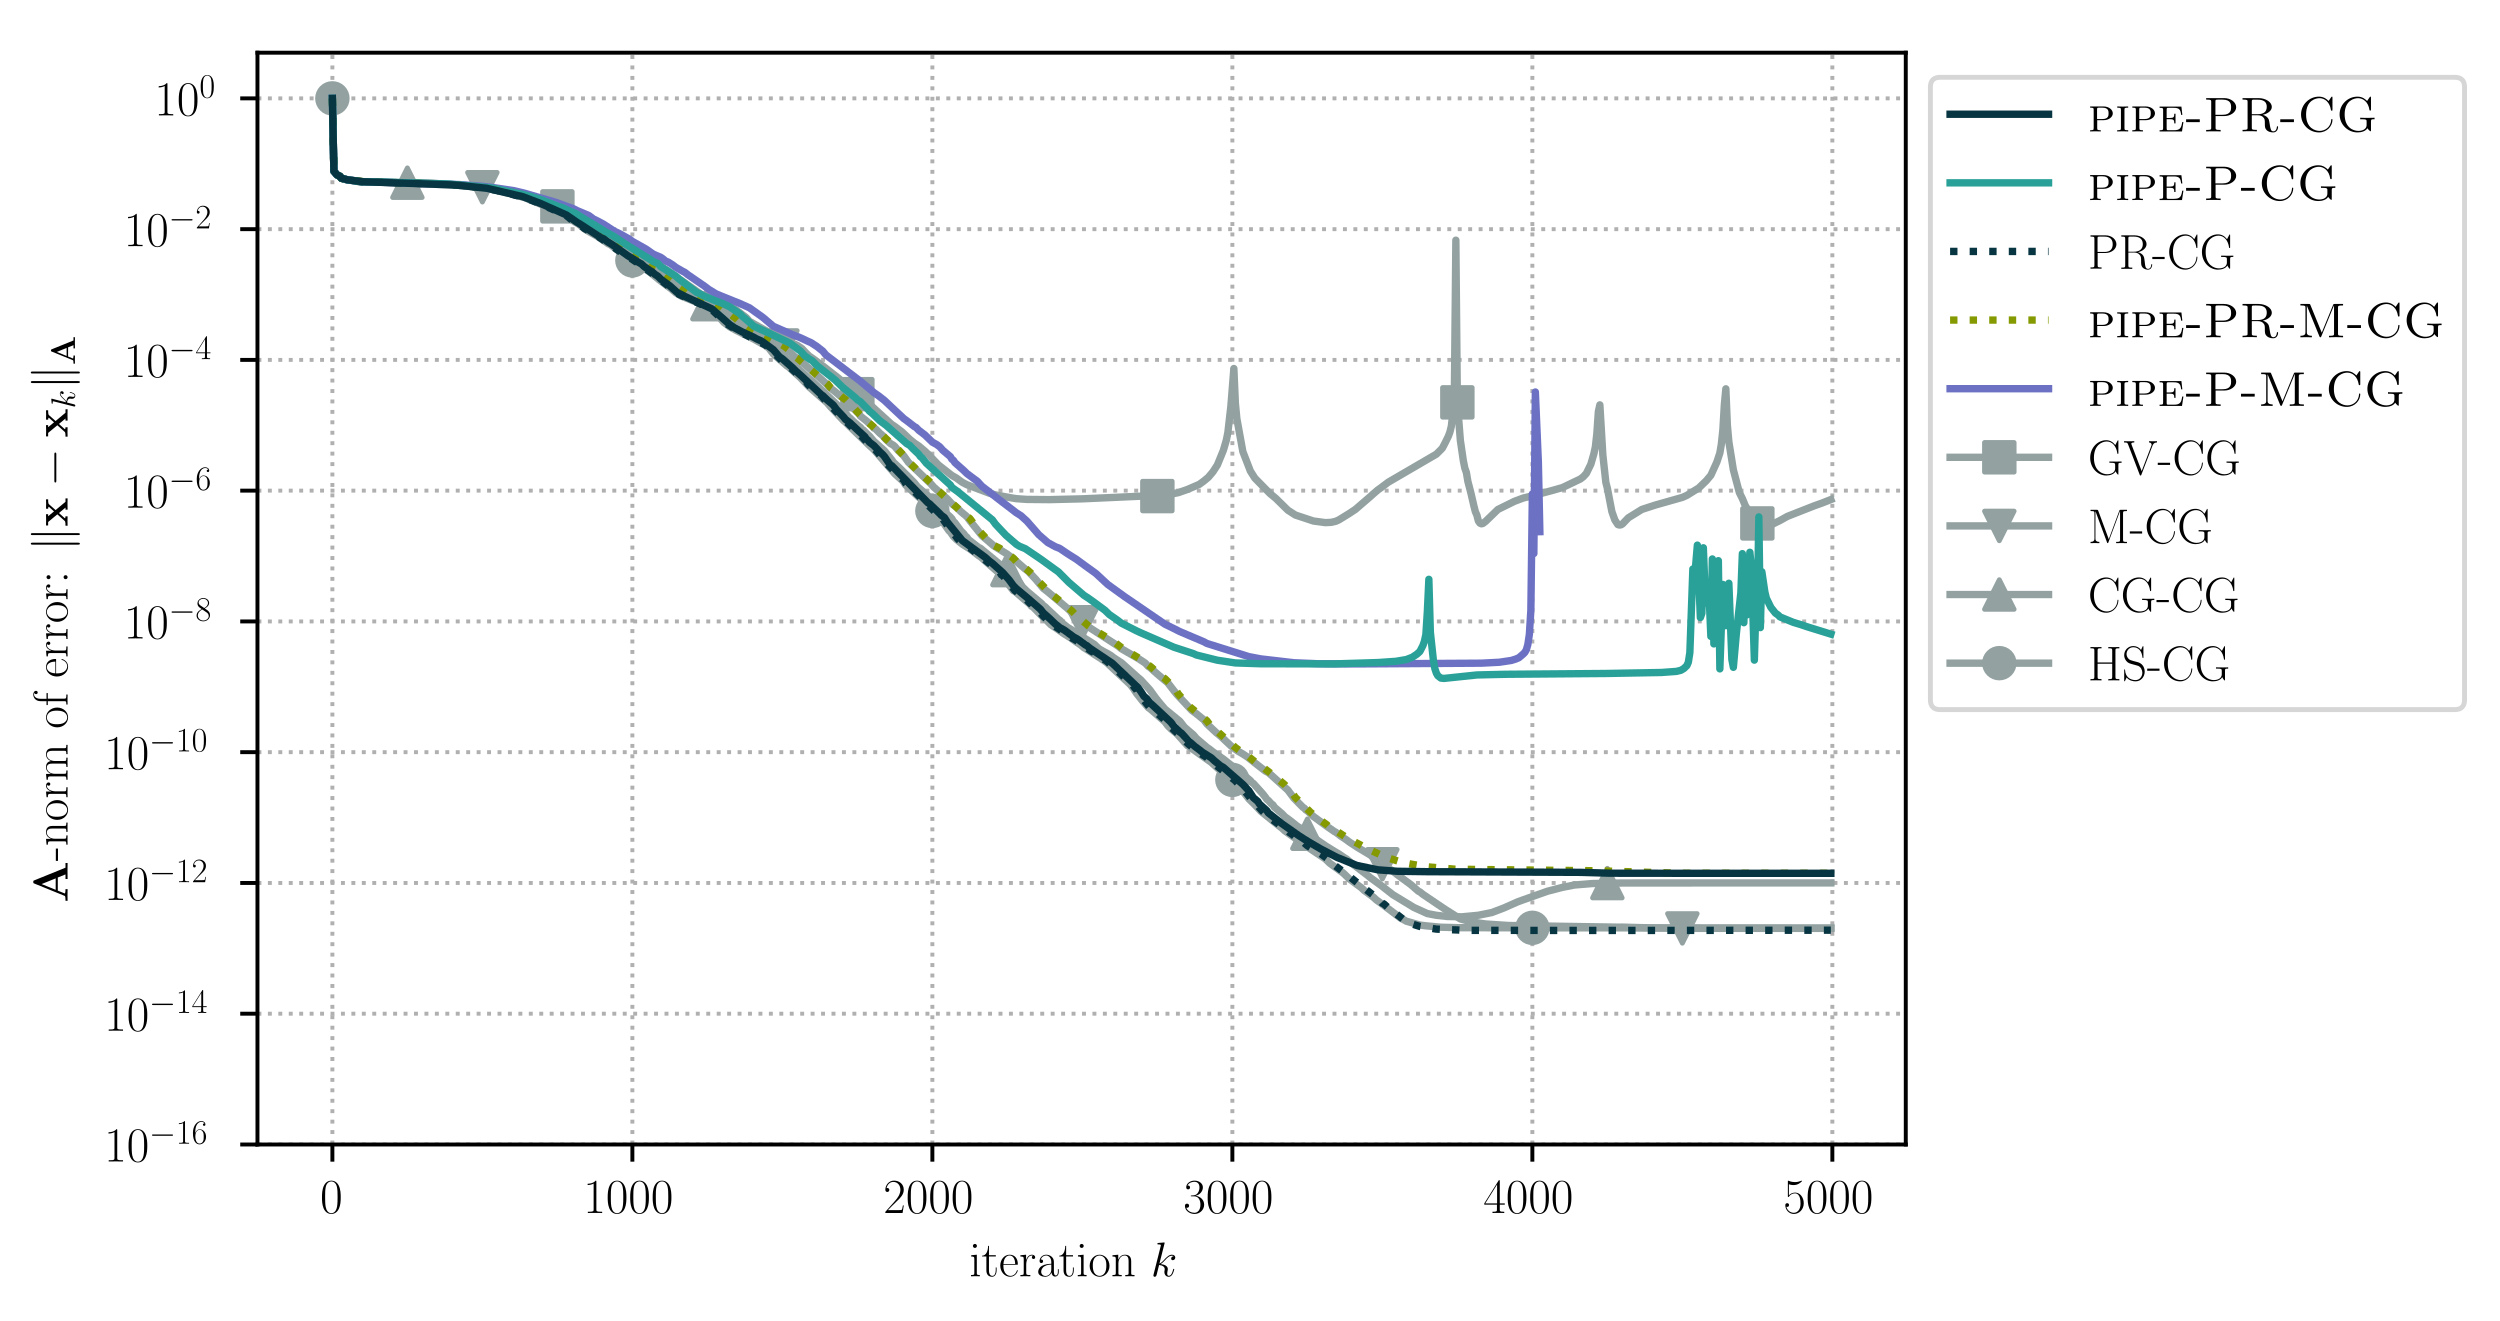 <?xml version="1.0" encoding="utf-8" standalone="no"?>
<!DOCTYPE svg PUBLIC "-//W3C//DTD SVG 1.1//EN"
  "http://www.w3.org/Graphics/SVG/1.1/DTD/svg11.dtd">
<!-- Created with matplotlib (https://matplotlib.org/) -->
<svg height="268.371pt" version="1.1" viewBox="0 0 507.791 268.371" width="507.791pt" xmlns="http://www.w3.org/2000/svg" xmlns:xlink="http://www.w3.org/1999/xlink">
 <defs>
  <style type="text/css">
*{stroke-linecap:butt;stroke-linejoin:round;}
  </style>
 </defs>
 <g id="figure_1">
  <g id="patch_1">
   <path d="M -0 268.371 
L 507.791 268.371 
L 507.791 0 
L -0 0 
z
" style="fill:#ffffff;"/>
  </g>
  <g id="axes_1">
   <g id="patch_2">
    <path d="M 52.294 232.46 
L 387.094 232.46 
L 387.094 10.7 
L 52.294 10.7 
z
" style="fill:#ffffff;"/>
   </g>
   <g id="matplotlib.axis_1">
    <g id="xtick_1">
     <g id="line2d_1">
      <path clip-path="url(#pf77ca15bb5)" d="M 67.513 232.46 
L 67.513 10.7 
" style="fill:none;stroke:#b0b0b0;stroke-dasharray:0.8,1.32;stroke-dashoffset:0;stroke-width:0.8;"/>
     </g>
     <g id="line2d_2">
      <defs>
       <path d="M 0 0 
L 0 3.5 
" id="m7d17989641" style="stroke:#000000;stroke-width:0.8;"/>
      </defs>
      <g>
       <use style="stroke:#000000;stroke-width:0.8;" x="67.513" xlink:href="#m7d17989641" y="232.46"/>
      </g>
     </g>
     <g id="text_1">
      <!-- $0$ -->
      <defs>
       <path d="M 42 31.844 
C 42 37.969 41.906 48.422 37.703 56.453 
C 34 63.484 28.094 66 22.906 66 
C 18.094 66 12 63.781 8.203 56.562 
C 4.203 49.016 3.797 39.672 3.797 31.844 
C 3.797 26.109 3.906 17.375 7 9.734 
C 11.297 -0.609 19 -2 22.906 -2 
C 27.5 -2 34.5 -0.109 38.594 9.438 
C 41.594 16.375 42 24.5 42 31.844 
z
M 22.906 -0.406 
C 16.5 -0.406 12.703 5.125 11.297 12.75 
C 10.203 18.688 10.203 27.328 10.203 32.953 
C 10.203 40.688 10.203 47.109 11.5 53.234 
C 13.406 61.781 19 64.391 22.906 64.391 
C 27 64.391 32.297 61.672 34.203 53.438 
C 35.5 47.719 35.594 40.984 35.594 32.953 
C 35.594 26.422 35.594 18.375 34.406 12.453 
C 32.297 1.5 26.406 -0.406 22.906 -0.406 
z
" id="CMR17-48"/>
      </defs>
      <g transform="translate(65.022 246.378)scale(0.1 -0.1)">
       <use transform="scale(0.996)" xlink:href="#CMR17-48"/>
      </g>
     </g>
    </g>
    <g id="xtick_2">
     <g id="line2d_3">
      <path clip-path="url(#pf77ca15bb5)" d="M 128.446 232.46 
L 128.446 10.7 
" style="fill:none;stroke:#b0b0b0;stroke-dasharray:0.8,1.32;stroke-dashoffset:0;stroke-width:0.8;"/>
     </g>
     <g id="line2d_4">
      <g>
       <use style="stroke:#000000;stroke-width:0.8;" x="128.446" xlink:href="#m7d17989641" y="232.46"/>
      </g>
     </g>
     <g id="text_2">
      <!-- $1000$ -->
      <defs>
       <path d="M 26.594 63.797 
C 26.594 65.891 26.5 66 25.094 66 
C 21.203 61.359 15.297 59.891 9.703 59.688 
C 9.406 59.688 8.906 59.688 8.797 59.5 
C 8.703 59.297 8.703 59.094 8.703 57 
C 11.797 57 17 57.594 21 59.984 
L 21 7.297 
C 21 3.797 20.797 2.594 12.203 2.594 
L 9.203 2.594 
L 9.203 0 
C 14 0.094 19 0.188 23.797 0.188 
C 28.594 0.188 33.594 0.094 38.406 0 
L 38.406 2.594 
L 35.406 2.594 
C 26.797 2.594 26.594 3.688 26.594 7.297 
z
" id="CMR17-49"/>
      </defs>
      <g transform="translate(118.484 246.378)scale(0.1 -0.1)">
       <use transform="scale(0.996)" xlink:href="#CMR17-49"/>
       <use transform="translate(45.69 0)scale(0.996)" xlink:href="#CMR17-48"/>
       <use transform="translate(91.381 0)scale(0.996)" xlink:href="#CMR17-48"/>
       <use transform="translate(137.071 0)scale(0.996)" xlink:href="#CMR17-48"/>
      </g>
     </g>
    </g>
    <g id="xtick_3">
     <g id="line2d_5">
      <path clip-path="url(#pf77ca15bb5)" d="M 189.38 232.46 
L 189.38 10.7 
" style="fill:none;stroke:#b0b0b0;stroke-dasharray:0.8,1.32;stroke-dashoffset:0;stroke-width:0.8;"/>
     </g>
     <g id="line2d_6">
      <g>
       <use style="stroke:#000000;stroke-width:0.8;" x="189.38" xlink:href="#m7d17989641" y="232.46"/>
      </g>
     </g>
     <g id="text_3">
      <!-- $2000$ -->
      <defs>
       <path d="M 41.703 15.469 
L 39.906 15.469 
C 38.906 8.391 38.094 7.188 37.703 6.594 
C 37.203 5.797 30 5.797 28.594 5.797 
L 9.406 5.797 
C 13 9.688 20 16.766 28.5 24.938 
C 34.594 30.719 41.703 37.5 41.703 47.391 
C 41.703 59.188 32.297 66 21.797 66 
C 10.797 66 4.094 56.297 4.094 47.297 
C 4.094 43.391 7 42.891 8.203 42.891 
C 9.203 42.891 12.203 43.484 12.203 46.984 
C 12.203 50.094 9.594 51 8.203 51 
C 7.594 51 7 50.891 6.594 50.688 
C 8.5 59.188 14.297 63.391 20.406 63.391 
C 29.094 63.391 34.797 56.5 34.797 47.391 
C 34.797 38.703 29.703 31.219 24 24.734 
L 4.094 2.297 
L 4.094 0 
L 39.297 0 
z
" id="CMR17-50"/>
      </defs>
      <g transform="translate(179.417 246.378)scale(0.1 -0.1)">
       <use transform="scale(0.996)" xlink:href="#CMR17-50"/>
       <use transform="translate(45.69 0)scale(0.996)" xlink:href="#CMR17-48"/>
       <use transform="translate(91.381 0)scale(0.996)" xlink:href="#CMR17-48"/>
       <use transform="translate(137.071 0)scale(0.996)" xlink:href="#CMR17-48"/>
      </g>
     </g>
    </g>
    <g id="xtick_4">
     <g id="line2d_7">
      <path clip-path="url(#pf77ca15bb5)" d="M 250.314 232.46 
L 250.314 10.7 
" style="fill:none;stroke:#b0b0b0;stroke-dasharray:0.8,1.32;stroke-dashoffset:0;stroke-width:0.8;"/>
     </g>
     <g id="line2d_8">
      <g>
       <use style="stroke:#000000;stroke-width:0.8;" x="250.314" xlink:href="#m7d17989641" y="232.46"/>
      </g>
     </g>
     <g id="text_4">
      <!-- $3000$ -->
      <defs>
       <path d="M 22.094 34 
C 31 34 34.906 26.141 34.906 17.094 
C 34.906 5.031 28.5 0.391 22.703 0.391 
C 17.406 0.391 8.797 3.016 6.094 10.797 
C 6.594 10.594 7.094 10.594 7.594 10.594 
C 10 10.594 11.797 12.188 11.797 14.797 
C 11.797 17.688 9.594 19 7.594 19 
C 5.906 19 3.297 18.188 3.297 14.484 
C 3.297 5.234 12.297 -2 22.906 -2 
C 34 -2 42.5 6.75 42.5 16.984 
C 42.5 26.844 34.5 34 25 35.094 
C 32.594 36.672 39.906 43.375 39.906 52.391 
C 39.906 60.25 32 66 23 66 
C 13.906 66 5.906 60.344 5.906 52.297 
C 5.906 48.797 8.5 48.188 9.797 48.188 
C 11.906 48.188 13.703 49.484 13.703 52.094 
C 13.703 54.688 11.906 56 9.797 56 
C 9.406 56 8.906 56 8.5 55.797 
C 11.406 62.484 19.297 63.688 22.797 63.688 
C 26.297 63.688 32.906 61.969 32.906 52.297 
C 32.906 49.484 32.5 44.547 29.094 40.219 
C 26.094 36.391 22.703 36.188 19.406 35.891 
C 18.906 35.891 16.594 35.688 16.203 35.688 
C 15.5 35.594 15.094 35.5 15.094 34.797 
C 15.094 34.094 15.203 34 17.203 34 
z
" id="CMR17-51"/>
      </defs>
      <g transform="translate(240.351 246.378)scale(0.1 -0.1)">
       <use transform="scale(0.996)" xlink:href="#CMR17-51"/>
       <use transform="translate(45.69 0)scale(0.996)" xlink:href="#CMR17-48"/>
       <use transform="translate(91.381 0)scale(0.996)" xlink:href="#CMR17-48"/>
       <use transform="translate(137.071 0)scale(0.996)" xlink:href="#CMR17-48"/>
      </g>
     </g>
    </g>
    <g id="xtick_5">
     <g id="line2d_9">
      <path clip-path="url(#pf77ca15bb5)" d="M 311.247 232.46 
L 311.247 10.7 
" style="fill:none;stroke:#b0b0b0;stroke-dasharray:0.8,1.32;stroke-dashoffset:0;stroke-width:0.8;"/>
     </g>
     <g id="line2d_10">
      <g>
       <use style="stroke:#000000;stroke-width:0.8;" x="311.247" xlink:href="#m7d17989641" y="232.46"/>
      </g>
     </g>
     <g id="text_5">
      <!-- $4000$ -->
      <defs>
       <path d="M 33.594 64.797 
C 33.594 66.891 33.5 67 31.703 67 
L 2 19.594 
L 2 17 
L 27.797 17 
L 27.797 7.188 
C 27.797 3.594 27.594 2.594 20.594 2.594 
L 18.703 2.594 
L 18.703 0 
C 21.906 0.188 27.297 0.188 30.703 0.188 
C 34.094 0.188 39.5 0.188 42.703 0 
L 42.703 2.594 
L 40.797 2.594 
C 33.797 2.594 33.594 3.594 33.594 7.188 
L 33.594 17 
L 43.797 17 
L 43.797 19.594 
L 33.594 19.594 
z
M 28.094 58.172 
L 28.094 19.594 
L 4 19.594 
z
" id="CMR17-52"/>
      </defs>
      <g transform="translate(301.285 246.378)scale(0.1 -0.1)">
       <use transform="scale(0.996)" xlink:href="#CMR17-52"/>
       <use transform="translate(45.69 0)scale(0.996)" xlink:href="#CMR17-48"/>
       <use transform="translate(91.381 0)scale(0.996)" xlink:href="#CMR17-48"/>
       <use transform="translate(137.071 0)scale(0.996)" xlink:href="#CMR17-48"/>
      </g>
     </g>
    </g>
    <g id="xtick_6">
     <g id="line2d_11">
      <path clip-path="url(#pf77ca15bb5)" d="M 372.181 232.46 
L 372.181 10.7 
" style="fill:none;stroke:#b0b0b0;stroke-dasharray:0.8,1.32;stroke-dashoffset:0;stroke-width:0.8;"/>
     </g>
     <g id="line2d_12">
      <g>
       <use style="stroke:#000000;stroke-width:0.8;" x="372.181" xlink:href="#m7d17989641" y="232.46"/>
      </g>
     </g>
     <g id="text_6">
      <!-- $5000$ -->
      <defs>
       <path d="M 11.406 58.594 
C 12.406 58.188 16.5 56.891 20.703 56.891 
C 30 56.891 35.094 61.891 38 64.688 
C 38 65.484 38 66 37.406 66 
C 37.297 66 37.094 66 36.297 65.594 
C 32.797 64.094 28.703 63 23.703 63 
C 20.703 63 16.203 63.359 11.297 65.484 
C 10.203 66 10 66 9.906 66 
C 9.406 66 9.297 65.891 9.297 63.906 
L 9.297 34.859 
C 9.297 33.016 9.297 32.5 10.297 32.5 
C 10.797 32.5 11 32.703 11.5 33.422 
C 14.703 38.047 19.094 40 24.094 40 
C 27.594 40 35.094 37.734 35.094 20.203 
C 35.094 16.984 35.094 11.188 32.094 6.594 
C 29.594 2.484 25.703 0.391 21.406 0.391 
C 14.797 0.391 8.094 4.984 6.297 12.688 
C 6.703 12.594 7.5 12.391 7.906 12.391 
C 9.203 12.391 11.703 13.094 11.703 16.188 
C 11.703 18.891 9.797 20 7.906 20 
C 5.594 20 4.094 18.594 4.094 15.797 
C 4.094 7.094 11 -2 21.594 -2 
C 31.906 -2 41.703 6.891 41.703 19.797 
C 41.703 32.094 33.906 41.594 24.203 41.594 
C 19.094 41.594 14.797 39.688 11.406 36 
z
" id="CMR17-53"/>
      </defs>
      <g transform="translate(362.218 246.378)scale(0.1 -0.1)">
       <use transform="scale(0.996)" xlink:href="#CMR17-53"/>
       <use transform="translate(45.69 0)scale(0.996)" xlink:href="#CMR17-48"/>
       <use transform="translate(91.381 0)scale(0.996)" xlink:href="#CMR17-48"/>
       <use transform="translate(137.071 0)scale(0.996)" xlink:href="#CMR17-48"/>
      </g>
     </g>
    </g>
    <g id="text_7">
     <!-- iteration $k$ -->
     <defs>
      <path d="M 15.5 61.891 
C 15.5 64.094 13.703 66 11.406 66 
C 9.203 66 7.297 64.188 7.297 61.891 
C 7.297 59.688 9.094 57.797 11.406 57.797 
C 13.594 57.797 15.5 59.594 15.5 61.891 
z
M 3.797 42.891 
L 3.797 40.297 
C 9.406 40.297 10.203 39.688 10.203 34.859 
L 10.203 6.922 
C 10.203 3.094 9.797 2.594 3.406 2.594 
L 3.406 0 
C 5.797 0.188 10.094 0.188 12.594 0.188 
C 15 0.188 19.094 0.188 21.406 0 
L 21.406 2.594 
C 15.5 2.594 15.297 3.203 15.297 6.812 
L 15.297 44 
z
" id="CMR17-105"/>
      <path d="M 15.094 40.391 
L 29.094 40.391 
L 29.094 43 
L 15.094 43 
L 15.094 62 
L 13.297 62 
C 13.094 51.438 9.594 42.188 1.094 41.984 
L 1.094 40.391 
L 9.797 40.391 
L 9.797 12.156 
C 9.797 10.234 9.797 -1 21.406 -1 
C 27.297 -1 30.703 4.812 30.703 12.25 
L 30.703 17.984 
L 28.906 17.984 
L 28.906 12.344 
C 28.906 5.422 26.203 0.797 22 0.797 
C 19.094 0.797 15.094 2.797 15.094 11.953 
z
" id="CMR17-116"/>
      <path d="M 38.094 23.484 
C 38.5 23.891 38.5 24.094 38.5 25.094 
C 38.5 35.172 33.094 44 21.703 44 
C 11.094 44 2.703 33.984 2.703 21.781 
C 2.703 8.656 12.203 -1 22.797 -1 
C 34 -1 38.406 9.672 38.406 11.797 
C 38.406 12.5 37.797 12.5 37.594 12.5 
C 36.906 12.5 36.797 12.297 36.406 11.078 
C 34.203 4.219 28.703 0.797 23.5 0.797 
C 19.203 0.797 14.906 3.219 12.203 7.656 
C 9.094 12.797 9.094 18.75 9.094 23.484 
z
M 9.203 25 
C 9.906 39.234 17.594 42.391 21.594 42.391 
C 28.406 42.391 33 36.062 33.094 25 
z
" id="CMR17-101"/>
      <path d="M 15 23.703 
C 15 33.344 19.094 42.391 26.594 42.391 
C 27.297 42.391 28 42.297 28.703 41.984 
C 28.703 41.984 26.5 41.281 26.5 38.672 
C 26.5 36.266 28.406 35.266 29.906 35.266 
C 31.094 35.266 33.297 35.969 33.297 38.781 
C 33.297 41.984 30.094 44 26.703 44 
C 19.094 44 15.797 36.562 14.797 33.047 
L 14.703 33.047 
L 14.703 44 
L 3.094 42.891 
L 3.094 40.281 
C 9 40.281 9.906 39.688 9.906 34.859 
L 9.906 6.922 
C 9.906 3.094 9.5 2.594 3.094 2.594 
L 3.094 0 
C 5.5 0.188 10.094 0.188 12.703 0.188 
C 15.594 0.188 20.703 0.188 23.406 0 
L 23.406 2.594 
C 16.203 2.594 15 2.594 15 7.109 
z
" id="CMR17-114"/>
      <path d="M 36 25.875 
C 36 32 36 35.547 31.797 39.594 
C 28.094 42.984 23.797 44 20.406 44 
C 12.5 44 6.797 37.625 6.797 30.891 
C 6.797 27.188 9.797 27 10.406 27 
C 11.703 27 14 27.797 14 30.594 
C 14 33.094 12.094 34.188 10.406 34.188 
C 10 34.188 9.5 34.094 9.203 34 
C 11.297 40.531 16.703 42.391 20.203 42.391 
C 25.203 42.391 30.703 37.828 30.703 29.297 
L 30.703 25.5 
C 24.797 25.297 17.703 24.5 12.094 21.453 
C 5.797 17.922 4 12.844 4 9 
C 4 1.203 13 -1 18.297 -1 
C 23.797 -1 28.906 2.109 31.094 7.891 
C 31.297 3.422 34.094 -0.609 38.5 -0.609 
C 40.594 -0.609 45.906 0.797 45.906 8.797 
L 45.906 14.469 
L 44.094 14.469 
L 44.094 8.703 
C 44.094 2.516 41.406 1.703 40.094 1.703 
C 36 1.703 36 6.969 36 11.438 
z
M 30.703 13.859 
C 30.703 5.047 24.5 0.594 19 0.594 
C 14 0.594 10.094 4.344 10.094 9 
C 10.094 12.047 11.406 17.406 17.203 20.656 
C 22 23.391 27.5 23.797 30.703 24 
z
" id="CMR17-97"/>
      <path d="M 43.094 21.188 
C 43.094 34 33.797 44 22.906 44 
C 12 44 2.703 34 2.703 21.188 
C 2.703 8.594 12 -1 22.906 -1 
C 33.797 -1 43.094 8.594 43.094 21.188 
z
M 22.906 0.797 
C 18.203 0.797 14.203 3.594 11.906 7.5 
C 9.406 12 9.094 17.594 9.094 22 
C 9.094 26.188 9.297 31.391 11.906 35.891 
C 13.906 39.188 17.797 42.391 22.906 42.391 
C 27.406 42.391 31.203 39.891 33.594 36.391 
C 36.703 31.688 36.703 25.094 36.703 22 
C 36.703 18.094 36.5 12.094 33.797 7.297 
C 31 2.688 26.703 0.797 22.906 0.797 
z
" id="CMR17-111"/>
      <path d="M 41.5 30.531 
C 41.5 35.656 40.5 44 28.703 44 
C 20.797 44 16.703 37.875 15.203 33.844 
L 15.094 33.844 
L 15.094 44 
L 3.297 42.891 
L 3.297 40.281 
C 9.203 40.281 10.094 39.688 10.094 34.859 
L 10.094 6.922 
C 10.094 3.094 9.703 2.594 3.297 2.594 
L 3.297 0 
C 5.703 0.188 10.094 0.188 12.703 0.188 
C 15.297 0.188 19.797 0.188 22.203 0 
L 22.203 2.594 
C 15.797 2.594 15.406 3 15.406 6.922 
L 15.406 26.219 
C 15.406 35.453 21 42.391 28 42.391 
C 35.406 42.391 36.203 35.766 36.203 30.938 
L 36.203 6.922 
C 36.203 3.094 35.797 2.594 29.406 2.594 
L 29.406 0 
C 31.797 0.188 36.203 0.188 38.797 0.188 
C 41.406 0.188 45.906 0.188 48.297 0 
L 48.297 2.594 
C 41.906 2.594 41.5 3 41.5 6.922 
z
" id="CMR17-110"/>
      <path d="M 28.094 66.484 
C 28.203 66.891 28.406 67.484 28.406 67.984 
C 28.406 69 27.406 69 27.203 69 
C 27.094 69 23.5 68.688 21.703 68.484 
C 20 68.391 18.5 68.188 16.703 68.094 
C 14.297 67.891 13.594 67.797 13.594 65.984 
C 13.594 64.984 14.594 64.984 15.594 64.984 
C 20.703 64.984 20.703 64.109 20.703 63.125 
C 20.703 62.719 20.703 62.531 20.203 60.75 
L 5.906 3.906 
C 5.5 2.391 5.5 2.203 5.5 1.594 
C 5.5 -0.609 7.203 -1 8.203 -1 
C 11 -1 11.594 1.188 12.406 4.297 
L 17.094 23.062 
C 24.297 22.266 28.594 19.25 28.594 14.438 
C 28.594 13.828 28.594 13.438 28.297 11.922 
C 27.906 10.422 27.906 9.219 27.906 8.719 
C 27.906 2.891 31.703 -1 36.797 -1 
C 41.406 -1 43.797 3.203 44.594 4.609 
C 46.703 8.312 48 13.938 48 14.328 
C 48 14.828 47.594 15.234 47 15.234 
C 46.094 15.234 46 14.828 45.594 13.234 
C 44.203 8.016 42.094 1 37 1 
C 35 1 33.703 2 33.703 5.812 
C 33.703 7.719 34.094 9.922 34.5 11.422 
C 34.906 13.234 34.906 13.328 34.906 14.531 
C 34.906 20.453 29.594 23.766 20.406 24.969 
C 24 27.172 27.594 31.078 29 32.594 
C 34.703 38.984 38.594 41.984 43.203 41.984 
C 45.5 41.984 46.094 41.484 46.797 41 
C 43.094 40.594 41.703 37.984 41.703 35.984 
C 41.703 33.594 43.594 32.797 45 32.797 
C 47.703 32.797 50.094 35.094 50.094 38.297 
C 50.094 41.156 47.797 44 43.297 44 
C 37.797 44 33.297 40.297 26.203 32.297 
C 25.203 31.078 21.5 27.281 17.797 25.875 
z
" id="CMMI12-107"/>
     </defs>
     <g transform="translate(196.885 259.234)scale(0.1 -0.1)">
      <use transform="scale(0.996)" xlink:href="#CMR17-105"/>
      <use transform="translate(24.871 0)scale(0.996)" xlink:href="#CMR17-116"/>
      <use transform="translate(60.152 0)scale(0.996)" xlink:href="#CMR17-101"/>
      <use transform="translate(100.637 0)scale(0.996)" xlink:href="#CMR17-114"/>
      <use transform="translate(135.918 0)scale(0.996)" xlink:href="#CMR17-97"/>
      <use transform="translate(181.609 0)scale(0.996)" xlink:href="#CMR17-116"/>
      <use transform="translate(216.889 0)scale(0.996)" xlink:href="#CMR17-105"/>
      <use transform="translate(241.761 0)scale(0.996)" xlink:href="#CMR17-111"/>
      <use transform="translate(287.451 0)scale(0.996)" xlink:href="#CMR17-110"/>
      <use transform="translate(368.422 0)scale(0.996)" xlink:href="#CMMI12-107"/>
     </g>
    </g>
   </g>
   <g id="matplotlib.axis_2">
    <g id="ytick_1">
     <g id="line2d_13">
      <path clip-path="url(#pf77ca15bb5)" d="M 52.294 232.46 
L 387.094 232.46 
" style="fill:none;stroke:#b0b0b0;stroke-dasharray:0.8,1.32;stroke-dashoffset:0;stroke-width:0.8;"/>
     </g>
     <g id="line2d_14">
      <defs>
       <path d="M 0 0 
L -3.5 0 
" id="m5353087bae" style="stroke:#000000;stroke-width:0.8;"/>
      </defs>
      <g>
       <use style="stroke:#000000;stroke-width:0.8;" x="52.294" xlink:href="#m5353087bae" y="232.46"/>
      </g>
     </g>
     <g id="text_8">
      <!-- $10^{-16}$ -->
      <defs>
       <path d="M 65.906 23 
C 67.594 23 69.406 23 69.406 25 
C 69.406 27 67.594 27 65.906 27 
L 11.797 27 
C 10.094 27 8.297 27 8.297 25 
C 8.297 23 10.094 23 11.797 23 
z
" id="CMSY10-0"/>
       <path d="M 10.594 34.344 
C 10.594 58 21.797 63.688 28.297 63.688 
C 30.406 63.688 35.5 63.266 37.5 59.094 
C 35.906 59.094 32.906 59.094 32.906 55.594 
C 32.906 52.891 35.094 52 36.5 52 
C 37.406 52 40.094 52.391 40.094 55.797 
C 40.094 62.297 35.094 66 28.203 66 
C 16.297 66 3.797 53.297 3.797 31.422 
C 3.797 4.016 15.094 -2 23.094 -2 
C 32.797 -2 42 6.734 42 20.234 
C 42 32.828 33.906 42 23.703 42 
C 17.594 42 13.094 37.969 10.594 30.922 
z
M 23.094 0.391 
C 10.797 0.391 10.797 18.938 10.797 22.656 
C 10.797 29.906 14.203 40.391 23.5 40.391 
C 25.203 40.391 30.094 40.391 33.406 33.438 
C 35.203 29.516 35.203 25.375 35.203 20.344 
C 35.203 14.906 35.203 10.875 33.094 6.844 
C 30.906 2.703 27.703 0.391 23.094 0.391 
z
" id="CMR17-54"/>
      </defs>
      <g transform="translate(21.163 235.919)scale(0.1 -0.1)">
       <use transform="scale(0.996)" xlink:href="#CMR17-49"/>
       <use transform="translate(45.69 0)scale(0.996)" xlink:href="#CMR17-48"/>
       <use transform="translate(91.381 36.154)scale(0.697)" xlink:href="#CMSY10-0"/>
       <use transform="translate(145.622 36.154)scale(0.697)" xlink:href="#CMR17-49"/>
       <use transform="translate(177.605 36.154)scale(0.697)" xlink:href="#CMR17-54"/>
      </g>
     </g>
    </g>
    <g id="ytick_2">
     <g id="line2d_15">
      <path clip-path="url(#pf77ca15bb5)" d="M 52.294 205.9 
L 387.094 205.9 
" style="fill:none;stroke:#b0b0b0;stroke-dasharray:0.8,1.32;stroke-dashoffset:0;stroke-width:0.8;"/>
     </g>
     <g id="line2d_16">
      <g>
       <use style="stroke:#000000;stroke-width:0.8;" x="52.294" xlink:href="#m5353087bae" y="205.9"/>
      </g>
     </g>
     <g id="text_9">
      <!-- $10^{-14}$ -->
      <g transform="translate(21.163 209.36)scale(0.1 -0.1)">
       <use transform="scale(0.996)" xlink:href="#CMR17-49"/>
       <use transform="translate(45.69 0)scale(0.996)" xlink:href="#CMR17-48"/>
       <use transform="translate(91.381 36.154)scale(0.697)" xlink:href="#CMSY10-0"/>
       <use transform="translate(145.622 36.154)scale(0.697)" xlink:href="#CMR17-49"/>
       <use transform="translate(177.605 36.154)scale(0.697)" xlink:href="#CMR17-52"/>
      </g>
     </g>
    </g>
    <g id="ytick_3">
     <g id="line2d_17">
      <path clip-path="url(#pf77ca15bb5)" d="M 52.294 179.341 
L 387.094 179.341 
" style="fill:none;stroke:#b0b0b0;stroke-dasharray:0.8,1.32;stroke-dashoffset:0;stroke-width:0.8;"/>
     </g>
     <g id="line2d_18">
      <g>
       <use style="stroke:#000000;stroke-width:0.8;" x="52.294" xlink:href="#m5353087bae" y="179.341"/>
      </g>
     </g>
     <g id="text_10">
      <!-- $10^{-12}$ -->
      <g transform="translate(21.163 182.8)scale(0.1 -0.1)">
       <use transform="scale(0.996)" xlink:href="#CMR17-49"/>
       <use transform="translate(45.69 0)scale(0.996)" xlink:href="#CMR17-48"/>
       <use transform="translate(91.381 36.154)scale(0.697)" xlink:href="#CMSY10-0"/>
       <use transform="translate(145.622 36.154)scale(0.697)" xlink:href="#CMR17-49"/>
       <use transform="translate(177.605 36.154)scale(0.697)" xlink:href="#CMR17-50"/>
      </g>
     </g>
    </g>
    <g id="ytick_4">
     <g id="line2d_19">
      <path clip-path="url(#pf77ca15bb5)" d="M 52.294 152.781 
L 387.094 152.781 
" style="fill:none;stroke:#b0b0b0;stroke-dasharray:0.8,1.32;stroke-dashoffset:0;stroke-width:0.8;"/>
     </g>
     <g id="line2d_20">
      <g>
       <use style="stroke:#000000;stroke-width:0.8;" x="52.294" xlink:href="#m5353087bae" y="152.781"/>
      </g>
     </g>
     <g id="text_11">
      <!-- $10^{-10}$ -->
      <g transform="translate(21.163 156.24)scale(0.1 -0.1)">
       <use transform="scale(0.996)" xlink:href="#CMR17-49"/>
       <use transform="translate(45.69 0)scale(0.996)" xlink:href="#CMR17-48"/>
       <use transform="translate(91.381 36.154)scale(0.697)" xlink:href="#CMSY10-0"/>
       <use transform="translate(145.622 36.154)scale(0.697)" xlink:href="#CMR17-49"/>
       <use transform="translate(177.605 36.154)scale(0.697)" xlink:href="#CMR17-48"/>
      </g>
     </g>
    </g>
    <g id="ytick_5">
     <g id="line2d_21">
      <path clip-path="url(#pf77ca15bb5)" d="M 52.294 126.221 
L 387.094 126.221 
" style="fill:none;stroke:#b0b0b0;stroke-dasharray:0.8,1.32;stroke-dashoffset:0;stroke-width:0.8;"/>
     </g>
     <g id="line2d_22">
      <g>
       <use style="stroke:#000000;stroke-width:0.8;" x="52.294" xlink:href="#m5353087bae" y="126.221"/>
      </g>
     </g>
     <g id="text_12">
      <!-- $10^{-8}$ -->
      <defs>
       <path d="M 27.203 35.766 
C 33.5 38.969 39.906 43.797 39.906 51.531 
C 39.906 60.688 31.094 66 23 66 
C 13.906 66 5.906 59.375 5.906 50.234 
C 5.906 47.719 6.5 43.391 10.406 39.578 
C 11.406 38.578 15.594 35.562 18.297 33.656 
C 13.797 31.344 3.297 25.812 3.297 14.766 
C 3.297 4.406 13.094 -2 22.797 -2 
C 33.5 -2 42.5 5.719 42.5 15.969 
C 42.5 25.109 36.406 29.328 32.406 32.047 
z
M 14.094 44.609 
C 13.297 45.109 9.297 48.219 9.297 52.938 
C 9.297 59.078 15.594 63.688 22.797 63.688 
C 30.703 63.688 36.5 58.062 36.5 51.531 
C 36.5 42.188 26.094 36.859 25.594 36.859 
C 25.5 36.859 25.406 36.859 24.594 37.469 
z
M 32.5 24 
C 34 22.906 38.797 19.578 38.797 13.453 
C 38.797 6.016 31.406 0.391 23 0.391 
C 13.906 0.391 7 6.922 7 14.859 
C 7 22.797 13.094 29.438 20 32.547 
z
" id="CMR17-56"/>
      </defs>
      <g transform="translate(25.134 129.68)scale(0.1 -0.1)">
       <use transform="scale(0.996)" xlink:href="#CMR17-49"/>
       <use transform="translate(45.69 0)scale(0.996)" xlink:href="#CMR17-48"/>
       <use transform="translate(91.381 36.154)scale(0.697)" xlink:href="#CMSY10-0"/>
       <use transform="translate(145.622 36.154)scale(0.697)" xlink:href="#CMR17-56"/>
      </g>
     </g>
    </g>
    <g id="ytick_6">
     <g id="line2d_23">
      <path clip-path="url(#pf77ca15bb5)" d="M 52.294 99.661 
L 387.094 99.661 
" style="fill:none;stroke:#b0b0b0;stroke-dasharray:0.8,1.32;stroke-dashoffset:0;stroke-width:0.8;"/>
     </g>
     <g id="line2d_24">
      <g>
       <use style="stroke:#000000;stroke-width:0.8;" x="52.294" xlink:href="#m5353087bae" y="99.661"/>
      </g>
     </g>
     <g id="text_13">
      <!-- $10^{-6}$ -->
      <g transform="translate(25.134 103.121)scale(0.1 -0.1)">
       <use transform="scale(0.996)" xlink:href="#CMR17-49"/>
       <use transform="translate(45.69 0)scale(0.996)" xlink:href="#CMR17-48"/>
       <use transform="translate(91.381 36.154)scale(0.697)" xlink:href="#CMSY10-0"/>
       <use transform="translate(145.622 36.154)scale(0.697)" xlink:href="#CMR17-54"/>
      </g>
     </g>
    </g>
    <g id="ytick_7">
     <g id="line2d_25">
      <path clip-path="url(#pf77ca15bb5)" d="M 52.294 73.102 
L 387.094 73.102 
" style="fill:none;stroke:#b0b0b0;stroke-dasharray:0.8,1.32;stroke-dashoffset:0;stroke-width:0.8;"/>
     </g>
     <g id="line2d_26">
      <g>
       <use style="stroke:#000000;stroke-width:0.8;" x="52.294" xlink:href="#m5353087bae" y="73.102"/>
      </g>
     </g>
     <g id="text_14">
      <!-- $10^{-4}$ -->
      <g transform="translate(25.134 76.561)scale(0.1 -0.1)">
       <use transform="scale(0.996)" xlink:href="#CMR17-49"/>
       <use transform="translate(45.69 0)scale(0.996)" xlink:href="#CMR17-48"/>
       <use transform="translate(91.381 36.154)scale(0.697)" xlink:href="#CMSY10-0"/>
       <use transform="translate(145.622 36.154)scale(0.697)" xlink:href="#CMR17-52"/>
      </g>
     </g>
    </g>
    <g id="ytick_8">
     <g id="line2d_27">
      <path clip-path="url(#pf77ca15bb5)" d="M 52.294 46.542 
L 387.094 46.542 
" style="fill:none;stroke:#b0b0b0;stroke-dasharray:0.8,1.32;stroke-dashoffset:0;stroke-width:0.8;"/>
     </g>
     <g id="line2d_28">
      <g>
       <use style="stroke:#000000;stroke-width:0.8;" x="52.294" xlink:href="#m5353087bae" y="46.542"/>
      </g>
     </g>
     <g id="text_15">
      <!-- $10^{-2}$ -->
      <g transform="translate(25.134 50.001)scale(0.1 -0.1)">
       <use transform="scale(0.996)" xlink:href="#CMR17-49"/>
       <use transform="translate(45.69 0)scale(0.996)" xlink:href="#CMR17-48"/>
       <use transform="translate(91.381 36.154)scale(0.697)" xlink:href="#CMSY10-0"/>
       <use transform="translate(145.622 36.154)scale(0.697)" xlink:href="#CMR17-50"/>
      </g>
     </g>
    </g>
    <g id="ytick_9">
     <g id="line2d_29">
      <path clip-path="url(#pf77ca15bb5)" d="M 52.294 19.982 
L 387.094 19.982 
" style="fill:none;stroke:#b0b0b0;stroke-dasharray:0.8,1.32;stroke-dashoffset:0;stroke-width:0.8;"/>
     </g>
     <g id="line2d_30">
      <g>
       <use style="stroke:#000000;stroke-width:0.8;" x="52.294" xlink:href="#m5353087bae" y="19.982"/>
      </g>
     </g>
     <g id="text_16">
      <!-- $10^{0}$ -->
      <g transform="translate(31.361 23.441)scale(0.1 -0.1)">
       <use transform="scale(0.996)" xlink:href="#CMR17-49"/>
       <use transform="translate(45.69 0)scale(0.996)" xlink:href="#CMR17-48"/>
       <use transform="translate(91.381 36.154)scale(0.697)" xlink:href="#CMR17-48"/>
      </g>
     </g>
    </g>
    <g id="text_17">
     <!-- $\mathbf{A}$-norm of error: $\| \mathbf{x}-\mathbf{x}_k \|_\mathbf{A}$ -->
     <defs>
      <path d="M 45.797 67.703 
C 45.094 69.5 44.906 70 42.5 70 
C 40 70 39.797 69.5 39.094 67.703 
L 14.297 6.703 
C 13.594 5.094 13.594 4.891 10.797 4.594 
C 8.297 4.297 7.906 4.297 5.703 4.297 
L 3.906 4.297 
L 3.906 0 
C 6.5 0.188 12.5 0.188 15.406 0.188 
C 18.094 0.188 25.406 0.188 27.703 0 
L 27.703 4.297 
C 25.5 4.297 21.703 4.297 18.906 5.406 
C 19.203 6.312 19.203 6.5 19.406 6.906 
L 24.703 20 
L 51.5 20 
L 57.797 4.297 
L 48.406 4.297 
L 48.406 0 
C 51.594 0.188 61.297 0.188 65.094 0.188 
C 68.297 0.188 78.5 0.188 81 0 
L 81 4.297 
L 71.5 4.297 
z
M 38.094 53.031 
L 49.703 24.297 
L 26.406 24.297 
z
" id="CMBX12-65"/>
      <path d="M 25.5 19.594 
L 25.5 24 
L 0.406 24 
L 0.406 19.594 
z
" id="CMR17-45"/>
      <path d="M 67.594 30.531 
C 67.594 35.562 66.703 44 54.797 44 
C 48 44 43.297 39.375 41.5 33.953 
L 41.406 33.953 
C 40.203 42.188 34.297 44 28.703 44 
C 20.797 44 16.703 37.875 15.203 33.844 
L 15.094 33.844 
L 15.094 44 
L 3.297 42.891 
L 3.297 40.281 
C 9.203 40.281 10.094 39.688 10.094 34.859 
L 10.094 6.922 
C 10.094 3.094 9.703 2.594 3.297 2.594 
L 3.297 0 
C 5.703 0.188 10.094 0.188 12.703 0.188 
C 15.297 0.188 19.797 0.188 22.203 0 
L 22.203 2.594 
C 15.797 2.594 15.406 3 15.406 6.922 
L 15.406 26.219 
C 15.406 35.453 21 42.391 28 42.391 
C 35.406 42.391 36.203 35.766 36.203 30.938 
L 36.203 6.922 
C 36.203 3.094 35.797 2.594 29.406 2.594 
L 29.406 0 
C 31.797 0.188 36.203 0.188 38.797 0.188 
C 41.406 0.188 45.906 0.188 48.297 0 
L 48.297 2.594 
C 41.906 2.594 41.5 3 41.5 6.922 
L 41.5 26.219 
C 41.5 35.453 47.094 42.391 54.094 42.391 
C 61.5 42.391 62.297 35.766 62.297 30.938 
L 62.297 6.922 
C 62.297 3.094 61.906 2.594 55.5 2.594 
L 55.5 0 
C 57.906 0.188 62.297 0.188 64.906 0.188 
C 67.5 0.188 72 0.188 74.406 0 
L 74.406 2.594 
C 68 2.594 67.594 3 67.594 6.922 
z
" id="CMR17-109"/>
      <path d="M 15.297 40.391 
L 26.703 40.391 
L 26.703 43 
L 15.094 43 
L 15.094 55.297 
C 15.094 63.688 19.297 68.391 23.594 68.391 
C 24.906 68.391 26.406 68.172 27.406 67.797 
C 26.594 67.594 24.5 66.891 24.5 64.391 
C 24.5 61.797 26.5 61 27.906 61 
C 29.297 61 31.297 61.797 31.297 64.391 
C 31.297 68.016 27.703 70 23.703 70 
C 18 70 10.203 65.797 10.203 55.094 
L 10.203 43 
L 2.203 43 
L 2.203 40.391 
L 10.203 40.391 
L 10.203 6.891 
C 10.203 3.094 9.797 2.594 3.406 2.594 
L 3.406 0 
C 5.797 0.188 10.406 0.188 13 0.188 
C 15.906 0.188 21 0.188 23.703 0 
L 23.703 2.594 
C 16.5 2.594 15.297 2.594 15.297 7.094 
z
" id="CMR17-102"/>
      <path d="M 16.594 38.891 
C 16.594 41.391 14.594 43 12.5 43 
C 10.5 43 8.406 41.391 8.406 38.891 
C 8.406 36.391 10.406 34.797 12.5 34.797 
C 14.5 34.797 16.594 36.391 16.594 38.891 
z
M 16.594 4.094 
C 16.594 6.594 14.594 8.188 12.5 8.188 
C 10.5 8.188 8.406 6.594 8.406 4.094 
C 8.406 1.594 10.406 0 12.5 0 
C 14.5 0 16.594 1.594 16.594 4.094 
z
" id="CMR17-58"/>
      <path d="M 17.203 71.594 
C 17.203 73.188 17.203 75 15.203 75 
C 13.203 75 13.203 72.797 13.203 71.297 
L 13.203 -21.312 
C 13.203 -22.906 13.203 -25 15.203 -25 
C 17.203 -25 17.203 -23.203 17.203 -21.609 
z
M 36.703 71.297 
C 36.703 72.891 36.703 75 34.703 75 
C 32.703 75 32.703 73.188 32.703 71.594 
L 32.703 -21.609 
C 32.703 -23.203 32.703 -25 34.703 -25 
C 36.703 -25 36.703 -22.812 36.703 -21.312 
z
" id="CMSY10-107"/>
      <path d="M 33.703 24.469 
L 45.297 37.609 
C 46.406 38.906 47.297 39.688 55.594 39.688 
L 55.594 44 
C 50 43.797 49.797 43.797 46.406 43.797 
C 43.5 43.797 39.203 43.797 36.406 44 
L 36.406 39.688 
C 38.297 39.688 40.406 39.203 40.406 38.5 
C 40.406 38.312 39.906 37.609 39.703 37.422 
L 31 27.719 
L 21.094 39.688 
L 25.297 39.688 
L 25.297 44 
C 23 43.797 16.203 43.797 13.5 43.797 
C 10.5 43.797 5.094 43.797 2.297 44 
L 2.297 39.688 
L 9.406 39.688 
L 25 20.906 
L 12 6.375 
C 10.797 4.984 10.094 4.297 1.797 4.297 
L 1.797 0 
C 7.797 0.188 8 0.188 11.094 0.188 
C 14 0.188 18.203 0.188 21 0 
L 21 4.297 
C 19.094 4.297 17 4.781 17 5.484 
C 17 5.578 17 5.672 17.703 6.469 
L 27.703 17.641 
L 38.797 4.297 
L 34.594 4.297 
L 34.594 0 
C 37 0.188 43.703 0.188 46.5 0.188 
C 49.5 0.188 54.797 0.188 57.594 0 
L 57.594 4.297 
L 50.594 4.297 
z
" id="CMBX12-120"/>
     </defs>
     <g transform="translate(15.225 183.363)rotate(-90)scale(0.1 -0.1)">
      <use transform="translate(0 14.944)scale(0.996)" xlink:href="#CMBX12-65"/>
      <use transform="translate(84.636 14.944)scale(0.996)" xlink:href="#CMR17-45"/>
      <use transform="translate(114.712 14.944)scale(0.996)" xlink:href="#CMR17-110"/>
      <use transform="translate(165.608 14.944)scale(0.996)" xlink:href="#CMR17-111"/>
      <use transform="translate(211.298 14.944)scale(0.996)" xlink:href="#CMR17-114"/>
      <use transform="translate(246.579 14.944)scale(0.996)" xlink:href="#CMR17-109"/>
      <use transform="translate(353.575 14.944)scale(0.996)" xlink:href="#CMR17-111"/>
      <use transform="translate(399.265 14.944)scale(0.996)" xlink:href="#CMR17-102"/>
      <use transform="translate(456.814 14.944)scale(0.996)" xlink:href="#CMR17-101"/>
      <use transform="translate(497.3 14.944)scale(0.996)" xlink:href="#CMR17-114"/>
      <use transform="translate(532.581 14.944)scale(0.996)" xlink:href="#CMR17-114"/>
      <use transform="translate(567.862 14.944)scale(0.996)" xlink:href="#CMR17-111"/>
      <use transform="translate(613.552 14.944)scale(0.996)" xlink:href="#CMR17-114"/>
      <use transform="translate(648.833 14.944)scale(0.996)" xlink:href="#CMR17-58"/>
      <use transform="translate(714.19 14.944)scale(0.996)" xlink:href="#CMSY10-107"/>
      <use transform="translate(764.003 14.944)scale(0.996)" xlink:href="#CMBX12-120"/>
      <use transform="translate(845.295 14.944)scale(0.996)" xlink:href="#CMSY10-0"/>
      <use transform="translate(944.922 14.944)scale(0.996)" xlink:href="#CMBX12-120"/>
      <use transform="translate(1004.075 0)scale(0.697)" xlink:href="#CMMI12-107"/>
      <use transform="translate(1042.429 14.944)scale(0.996)" xlink:href="#CMSY10-107"/>
      <use transform="translate(1092.242 0)scale(0.697)" xlink:href="#CMBX12-65"/>
     </g>
    </g>
   </g>
   <g id="line2d_31">
    <path clip-path="url(#pf77ca15bb5)" d="M 67.513 19.982 
L 67.817 34.759 
L 68.427 35.513 
L 69.036 35.805 
L 69.341 36.203 
L 70.255 36.499 
L 71.169 36.629 
L 72.692 36.874 
L 76.348 36.976 
L 87.316 37.258 
L 91.581 37.484 
L 94.323 37.764 
L 97.675 38.085 
L 100.721 38.578 
L 101.635 38.835 
L 103.463 39.268 
L 105.292 39.805 
L 106.51 40.117 
L 108.034 40.742 
L 110.166 41.616 
L 111.385 42.081 
L 112.908 42.896 
L 114.432 43.51 
L 115.041 43.872 
L 115.346 44.207 
L 116.26 44.748 
L 116.869 45.14 
L 117.478 45.479 
L 118.392 46.196 
L 119.002 46.676 
L 119.916 47.213 
L 121.439 48.064 
L 123.572 49.528 
L 123.876 49.634 
L 126.923 51.917 
L 128.142 52.57 
L 128.446 52.892 
L 129.97 53.723 
L 130.274 54.139 
L 132.102 55.357 
L 133.93 56.862 
L 136.368 58.69 
L 137.282 59.476 
L 138.5 60.194 
L 141.242 61.286 
L 143.375 62.257 
L 143.984 62.838 
L 144.898 63.366 
L 146.422 64.804 
L 147.031 65.477 
L 148.25 66.406 
L 149.468 67.076 
L 150.687 67.68 
L 151.296 67.979 
L 152.515 68.561 
L 155.257 70.06 
L 156.171 70.711 
L 157.085 71.915 
L 159.827 74.315 
L 160.132 74.48 
L 161.046 75.328 
L 162.569 76.705 
L 164.397 78.63 
L 167.749 81.576 
L 168.053 81.849 
L 168.663 82.584 
L 171.405 85.505 
L 171.709 85.713 
L 172.623 86.639 
L 175.061 89 
L 176.584 90.481 
L 177.498 91.313 
L 178.412 92.355 
L 181.763 96.239 
L 183.287 97.625 
L 183.591 97.946 
L 183.896 98.472 
L 189.075 103.278 
L 189.38 103.783 
L 191.208 105.568 
L 192.731 107.779 
L 193.036 108.061 
L 193.645 108.943 
L 194.255 109.557 
L 195.473 110.538 
L 196.997 111.499 
L 198.215 112.42 
L 198.825 112.893 
L 199.129 113.07 
L 200.348 114.153 
L 202.481 116.008 
L 202.785 116.219 
L 203.09 116.676 
L 203.395 116.891 
L 204.309 118.186 
L 204.613 118.375 
L 205.832 119.974 
L 206.137 120.103 
L 207.66 121.424 
L 209.183 122.713 
L 209.488 123.124 
L 209.793 123.257 
L 211.925 125.424 
L 212.535 125.968 
L 213.449 126.889 
L 214.972 127.91 
L 215.886 128.582 
L 217.409 129.532 
L 218.628 130.411 
L 219.542 131.021 
L 220.151 131.548 
L 221.37 132.301 
L 222.284 132.931 
L 222.893 133.304 
L 223.807 133.906 
L 224.721 134.522 
L 229.596 139.06 
L 230.206 139.842 
L 230.815 140.782 
L 232.034 142.331 
L 233.252 143.728 
L 233.862 144.191 
L 236.604 146.598 
L 237.213 147.409 
L 237.822 148.021 
L 239.041 149.032 
L 241.174 151.417 
L 242.088 152.054 
L 246.048 154.865 
L 247.572 156.258 
L 251.532 159.532 
L 253.665 162.266 
L 254.884 163.469 
L 256.102 164.774 
L 259.758 167.725 
L 260.368 168.192 
L 260.977 168.763 
L 264.024 170.933 
L 264.328 171.063 
L 265.242 171.807 
L 269.203 174.462 
L 270.117 175.344 
L 272.859 177.349 
L 274.078 178.529 
L 276.515 180.315 
L 277.124 180.888 
L 278.343 181.77 
L 278.952 182.226 
L 279.562 182.789 
L 280.78 183.663 
L 284.436 186.445 
L 285.655 187.112 
L 288.397 187.893 
L 289.616 188.046 
L 292.663 188.334 
L 296.623 188.434 
L 319.778 188.458 
L 371.876 188.496 
L 371.876 188.496 
" style="fill:none;stroke:#93a1a1;stroke-linecap:square;stroke-width:1.5;"/>
    <defs>
     <path d="M 0 3 
C 0.796 3 1.559 2.684 2.121 2.121 
C 2.684 1.559 3 0.796 3 0 
C 3 -0.796 2.684 -1.559 2.121 -2.121 
C 1.559 -2.684 0.796 -3 0 -3 
C -0.796 -3 -1.559 -2.684 -2.121 -2.121 
C -2.684 -1.559 -3 -0.796 -3 0 
C -3 0.796 -2.684 1.559 -2.121 2.121 
C -1.559 2.684 -0.796 3 0 3 
z
" id="m1ed096d634" style="stroke:#93a1a1;"/>
    </defs>
    <g clip-path="url(#pf77ca15bb5)">
     <use style="fill:#93a1a1;stroke:#93a1a1;" x="67.513" xlink:href="#m1ed096d634" y="19.982"/>
     <use style="fill:#93a1a1;stroke:#93a1a1;" x="128.446" xlink:href="#m1ed096d634" y="52.892"/>
     <use style="fill:#93a1a1;stroke:#93a1a1;" x="189.38" xlink:href="#m1ed096d634" y="103.783"/>
     <use style="fill:#93a1a1;stroke:#93a1a1;" x="250.314" xlink:href="#m1ed096d634" y="158.404"/>
     <use style="fill:#93a1a1;stroke:#93a1a1;" x="311.247" xlink:href="#m1ed096d634" y="188.459"/>
    </g>
   </g>
   <g id="line2d_32">
    <path clip-path="url(#pf77ca15bb5)" d="M 67.513 19.982 
L 67.817 34.759 
L 68.427 35.513 
L 69.036 35.805 
L 69.341 36.203 
L 70.559 36.519 
L 73.606 36.908 
L 93.105 37.606 
L 99.807 38.349 
L 103.463 39.094 
L 109.252 40.912 
L 110.166 41.291 
L 115.65 43.712 
L 117.783 45.119 
L 118.697 45.712 
L 120.525 46.981 
L 123.267 48.63 
L 126.009 50.503 
L 126.618 50.888 
L 127.837 51.796 
L 129.056 52.408 
L 129.665 53.016 
L 130.579 53.389 
L 133.93 55.879 
L 134.235 56.022 
L 134.844 56.559 
L 135.758 57.26 
L 137.891 59.059 
L 139.719 60.119 
L 141.547 60.914 
L 143.375 61.742 
L 143.984 61.926 
L 144.898 62.509 
L 146.726 63.753 
L 147.336 64.246 
L 148.859 65.84 
L 150.078 66.691 
L 156.476 69.863 
L 157.999 70.978 
L 158.913 72.144 
L 159.827 72.834 
L 160.436 73.394 
L 160.741 73.576 
L 161.35 74.137 
L 164.092 76.683 
L 164.702 77.159 
L 170.795 82.946 
L 171.405 83.583 
L 172.014 84.247 
L 172.319 84.673 
L 172.623 84.89 
L 173.233 85.507 
L 174.451 86.567 
L 174.756 86.801 
L 175.061 87.188 
L 175.365 87.379 
L 175.975 88.006 
L 176.584 88.566 
L 177.498 89.638 
L 179.631 91.542 
L 181.154 93.431 
L 181.459 93.892 
L 182.677 95.013 
L 184.81 97.145 
L 185.724 98.075 
L 186.333 98.84 
L 187.247 99.631 
L 188.771 100.962 
L 189.075 101.206 
L 189.685 101.92 
L 190.294 102.45 
L 191.208 103.44 
L 192.122 104.198 
L 193.036 105.033 
L 193.341 105.363 
L 193.645 105.899 
L 193.95 106.176 
L 195.169 107.833 
L 195.778 108.438 
L 196.083 108.883 
L 196.387 109.104 
L 196.692 109.573 
L 198.825 111.238 
L 199.129 111.354 
L 205.527 116.636 
L 206.137 117.325 
L 207.051 118.319 
L 207.66 119.185 
L 208.574 120.078 
L 211.621 122.65 
L 211.925 123.032 
L 212.23 123.211 
L 212.839 123.796 
L 214.972 125.797 
L 215.277 126.008 
L 215.886 126.661 
L 216.8 127.393 
L 218.019 128.144 
L 218.628 128.644 
L 219.847 129.301 
L 220.456 129.737 
L 221.065 130.108 
L 221.979 130.694 
L 222.284 130.89 
L 223.198 131.765 
L 224.112 132.298 
L 225.026 132.779 
L 225.635 133.15 
L 226.245 133.623 
L 227.768 134.61 
L 231.12 137.604 
L 231.729 138.112 
L 233.557 140.123 
L 234.776 141.813 
L 235.69 142.934 
L 236.604 144.012 
L 239.65 146.51 
L 240.564 147.691 
L 242.392 149.262 
L 243.002 149.978 
L 245.134 151.791 
L 245.744 152.21 
L 246.353 152.696 
L 248.486 154.186 
L 252.751 157.525 
L 253.97 158.549 
L 254.274 158.935 
L 254.579 159.129 
L 256.407 161.153 
L 257.016 161.914 
L 257.321 162.372 
L 257.626 162.596 
L 258.235 163.267 
L 258.54 163.472 
L 258.844 163.955 
L 260.368 165.254 
L 260.977 165.887 
L 261.891 166.545 
L 262.5 167.026 
L 263.414 167.758 
L 264.328 168.354 
L 264.938 168.786 
L 265.852 169.541 
L 266.461 169.891 
L 267.375 170.516 
L 269.203 171.776 
L 270.422 172.535 
L 271.031 172.918 
L 271.945 173.445 
L 273.164 174.285 
L 273.468 174.449 
L 274.382 175.215 
L 277.734 177.759 
L 278.343 178.269 
L 280.476 179.82 
L 282.913 181.725 
L 287.178 184.318 
L 289.92 185.562 
L 291.749 185.913 
L 293.881 186.149 
L 296.928 186.222 
L 300.279 185.904 
L 303.021 185.35 
L 305.459 184.423 
L 308.201 183.206 
L 309.419 182.757 
L 314.294 181.031 
L 317.341 180.241 
L 319.778 179.761 
L 323.434 179.461 
L 329.527 179.352 
L 343.847 179.34 
L 371.876 179.34 
L 371.876 179.34 
" style="fill:none;stroke:#93a1a1;stroke-linecap:square;stroke-width:1.5;"/>
    <defs>
     <path d="M 0 -3 
L -3 3 
L 3 3 
z
" id="m4a78e3c97e" style="stroke:#93a1a1;stroke-linejoin:miter;"/>
    </defs>
    <g clip-path="url(#pf77ca15bb5)">
     <use style="fill:#93a1a1;stroke:#93a1a1;stroke-linejoin:miter;" x="82.746" xlink:href="#m4a78e3c97e" y="37.107"/>
     <use style="fill:#93a1a1;stroke:#93a1a1;stroke-linejoin:miter;" x="143.68" xlink:href="#m4a78e3c97e" y="61.801"/>
     <use style="fill:#93a1a1;stroke:#93a1a1;stroke-linejoin:miter;" x="204.613" xlink:href="#m4a78e3c97e" y="115.805"/>
     <use style="fill:#93a1a1;stroke:#93a1a1;stroke-linejoin:miter;" x="265.547" xlink:href="#m4a78e3c97e" y="169.349"/>
     <use style="fill:#93a1a1;stroke:#93a1a1;stroke-linejoin:miter;" x="326.481" xlink:href="#m4a78e3c97e" y="179.377"/>
    </g>
   </g>
   <g id="line2d_33">
    <path clip-path="url(#pf77ca15bb5)" d="M 67.513 19.982 
L 67.817 34.759 
L 68.427 35.513 
L 69.036 35.805 
L 69.341 36.203 
L 70.559 36.519 
L 73.911 36.917 
L 89.753 37.334 
L 93.105 37.591 
L 99.503 38.245 
L 100.417 38.421 
L 102.245 38.723 
L 109.862 40.985 
L 116.564 43.894 
L 117.174 44.48 
L 117.783 44.757 
L 121.744 47.174 
L 122.658 47.68 
L 123.267 48.039 
L 123.876 48.467 
L 124.486 48.833 
L 125.704 49.707 
L 128.446 51.566 
L 129.665 52.172 
L 130.274 52.563 
L 130.884 53.044 
L 131.798 53.455 
L 133.626 54.819 
L 134.235 55.102 
L 135.758 56.289 
L 136.063 56.667 
L 137.586 57.65 
L 138.5 58.479 
L 140.633 59.838 
L 141.852 60.433 
L 143.984 61.239 
L 146.117 62.147 
L 147.031 62.727 
L 147.336 63.044 
L 147.945 63.43 
L 151.296 66.294 
L 151.906 66.674 
L 153.734 67.485 
L 154.648 67.928 
L 155.866 68.438 
L 157.085 69.059 
L 157.39 69.175 
L 158.304 69.753 
L 159.522 70.517 
L 161.35 72.39 
L 162.264 73.034 
L 165.311 75.653 
L 168.053 78.156 
L 168.358 78.583 
L 169.577 79.526 
L 172.623 82.085 
L 173.233 82.828 
L 174.147 83.72 
L 174.451 84.011 
L 174.756 84.507 
L 175.975 85.485 
L 177.193 86.542 
L 177.498 86.95 
L 177.803 87.082 
L 178.717 88.004 
L 179.326 88.513 
L 179.935 89.241 
L 180.849 90.075 
L 181.459 90.429 
L 181.763 90.693 
L 182.373 91.431 
L 183.591 92.6 
L 184.505 93.886 
L 189.075 98.266 
L 189.685 98.961 
L 192.427 101.356 
L 193.341 102.328 
L 194.255 103.009 
L 195.169 103.918 
L 196.387 104.935 
L 196.997 105.752 
L 199.434 108.788 
L 201.871 110.873 
L 204.613 112.583 
L 205.832 113.529 
L 206.441 114.016 
L 207.965 115.355 
L 208.879 116.066 
L 210.402 117.695 
L 211.925 119.511 
L 212.839 120.22 
L 216.8 123.562 
L 218.019 124.686 
L 218.628 125.324 
L 219.237 125.761 
L 220.151 126.734 
L 227.159 131.26 
L 227.768 131.771 
L 231.12 133.707 
L 232.034 134.297 
L 232.643 134.708 
L 233.252 135.372 
L 233.557 135.541 
L 235.08 136.911 
L 237.213 138.706 
L 238.432 140.289 
L 239.041 141.046 
L 242.088 144.301 
L 242.697 144.737 
L 243.306 145.215 
L 244.525 146.207 
L 245.134 147.022 
L 246.962 148.74 
L 247.876 149.481 
L 250.009 151.482 
L 250.923 152.213 
L 251.532 152.617 
L 252.446 153.147 
L 253.36 153.748 
L 254.274 154.46 
L 254.884 154.955 
L 257.016 156.617 
L 257.626 156.908 
L 261.586 160.482 
L 262.805 162.117 
L 264.633 163.969 
L 264.938 164.171 
L 265.242 164.52 
L 265.547 164.69 
L 266.766 165.824 
L 268.898 167.397 
L 269.812 168.052 
L 271.031 168.895 
L 271.336 169.051 
L 272.25 169.758 
L 273.468 170.57 
L 274.078 171.024 
L 275.601 172.038 
L 278.343 173.68 
L 278.952 174.165 
L 279.562 174.596 
L 280.78 175.545 
L 281.085 175.662 
L 281.999 176.333 
L 282.913 176.952 
L 283.827 177.675 
L 286.569 179.687 
L 288.092 181.019 
L 288.397 181.157 
L 289.006 181.647 
L 292.053 183.71 
L 293.577 184.726 
L 296.623 186.651 
L 299.061 187.304 
L 301.803 187.678 
L 306.373 187.979 
L 328.613 188.32 
L 329.527 188.312 
L 335.925 188.483 
L 342.933 188.573 
L 371.876 188.563 
L 371.876 188.563 
" style="fill:none;stroke:#93a1a1;stroke-linecap:square;stroke-width:1.5;"/>
    <defs>
     <path d="M -0 3 
L 3 -3 
L -3 -3 
z
" id="mc72db33a2c" style="stroke:#93a1a1;stroke-linejoin:miter;"/>
    </defs>
    <g clip-path="url(#pf77ca15bb5)">
     <use style="fill:#93a1a1;stroke:#93a1a1;stroke-linejoin:miter;" x="97.979" xlink:href="#mc72db33a2c" y="38.029"/>
     <use style="fill:#93a1a1;stroke:#93a1a1;stroke-linejoin:miter;" x="158.913" xlink:href="#mc72db33a2c" y="70.161"/>
     <use style="fill:#93a1a1;stroke:#93a1a1;stroke-linejoin:miter;" x="219.847" xlink:href="#mc72db33a2c" y="126.382"/>
     <use style="fill:#93a1a1;stroke:#93a1a1;stroke-linejoin:miter;" x="280.78" xlink:href="#mc72db33a2c" y="175.545"/>
     <use style="fill:#93a1a1;stroke:#93a1a1;stroke-linejoin:miter;" x="341.714" xlink:href="#mc72db33a2c" y="188.575"/>
    </g>
   </g>
   <g id="line2d_34">
    <path clip-path="url(#pf77ca15bb5)" d="M 67.513 19.982 
L 67.817 34.759 
L 68.427 35.513 
L 69.036 35.805 
L 69.341 36.203 
L 70.559 36.519 
L 73.911 36.917 
L 88.535 37.268 
L 93.714 37.587 
L 101.94 38.502 
L 104.377 39.009 
L 105.596 39.374 
L 108.338 40.114 
L 110.166 40.691 
L 113.213 41.917 
L 114.127 42.217 
L 117.478 43.741 
L 118.088 44.225 
L 118.697 44.67 
L 119.611 45.108 
L 120.525 45.664 
L 121.439 46.279 
L 122.353 46.928 
L 123.572 47.379 
L 125.095 48.404 
L 130.274 51.734 
L 131.493 52.368 
L 132.102 52.767 
L 132.712 53.174 
L 133.016 53.272 
L 135.758 55.086 
L 136.977 55.955 
L 142.156 59.603 
L 142.766 59.953 
L 143.984 60.437 
L 146.117 61.281 
L 146.726 61.543 
L 149.164 62.69 
L 151.601 64.541 
L 152.21 65.264 
L 155.866 67.33 
L 156.78 67.727 
L 161.96 70.174 
L 162.874 70.797 
L 163.788 71.782 
L 164.397 72.351 
L 165.311 72.976 
L 167.444 74.568 
L 170.186 76.719 
L 173.842 79.882 
L 174.756 80.5 
L 175.975 81.528 
L 181.154 86.238 
L 181.763 86.631 
L 182.677 87.321 
L 183.287 87.797 
L 184.81 89.249 
L 185.724 89.99 
L 186.638 90.601 
L 187.857 91.637 
L 188.466 92.204 
L 190.599 94.43 
L 193.341 96.574 
L 194.255 97.092 
L 195.473 97.977 
L 196.387 98.45 
L 200.957 100.177 
L 202.176 100.515 
L 205.527 101.146 
L 206.441 101.289 
L 208.574 101.438 
L 213.144 101.483 
L 219.847 101.322 
L 236.908 100.55 
L 239.346 100.064 
L 241.174 99.425 
L 243.611 98.371 
L 244.525 97.699 
L 245.439 96.937 
L 246.353 95.852 
L 247.267 94.452 
L 248.486 91.468 
L 249.095 89.377 
L 249.4 87.853 
L 250.009 82.533 
L 250.618 74.855 
L 250.923 81.887 
L 251.228 85.049 
L 252.446 91.739 
L 253.36 94.096 
L 253.97 95.678 
L 254.884 97.122 
L 257.93 100.222 
L 259.149 101.237 
L 261.586 103.627 
L 263.11 104.612 
L 266.766 105.824 
L 269.203 106.154 
L 270.422 106.092 
L 271.336 105.875 
L 271.945 105.597 
L 274.078 104.282 
L 275.296 103.476 
L 278.343 100.851 
L 278.952 100.299 
L 279.866 99.517 
L 280.476 99.081 
L 281.999 97.931 
L 291.749 92.251 
L 292.663 91.343 
L 292.967 91.023 
L 293.577 89.854 
L 294.186 88.604 
L 294.491 87.784 
L 294.795 86.556 
L 295.1 83.839 
L 295.405 80.06 
L 295.709 48.787 
L 296.014 81.731 
L 296.623 89.449 
L 297.233 93.618 
L 297.537 95.109 
L 297.842 95.959 
L 298.147 97.769 
L 298.756 100.105 
L 299.365 102.735 
L 299.67 103.932 
L 299.975 104.627 
L 300.279 105.816 
L 300.584 106.246 
L 300.889 106.393 
L 301.193 106.331 
L 301.803 105.855 
L 304.24 103.486 
L 307.591 101.834 
L 309.419 101.15 
L 310.638 100.862 
L 315.208 99.645 
L 317.341 99.039 
L 320.997 97.295 
L 321.606 96.827 
L 322.215 96.158 
L 323.129 94.287 
L 323.739 92.176 
L 324.043 90.783 
L 324.348 88.041 
L 324.653 83.602 
L 324.957 82.238 
L 325.567 92.453 
L 326.176 98.011 
L 326.481 99.171 
L 327.395 103.909 
L 328.004 105.624 
L 328.613 106.548 
L 328.918 106.649 
L 329.223 106.606 
L 329.527 106.444 
L 330.746 105.174 
L 333.488 103.474 
L 336.23 102.583 
L 341.714 101.028 
L 342.628 100.62 
L 345.065 99.104 
L 346.589 97.628 
L 347.503 96.539 
L 348.721 93.858 
L 349.331 92.007 
L 349.635 90.211 
L 349.94 87.347 
L 350.245 82.195 
L 350.549 78.979 
L 350.854 86.352 
L 351.159 89.737 
L 352.073 95.426 
L 353.292 100.051 
L 353.901 101.268 
L 354.51 102.74 
L 355.729 104.639 
L 356.034 105.043 
L 356.643 106.009 
L 357.252 106.53 
L 357.862 106.791 
L 358.776 106.857 
L 359.69 106.632 
L 361.518 105.739 
L 363.041 104.889 
L 368.525 102.732 
L 370.048 102.189 
L 371.876 101.476 
L 371.876 101.476 
" style="fill:none;stroke:#93a1a1;stroke-linecap:square;stroke-width:1.5;"/>
    <defs>
     <path d="M -3 3 
L 3 3 
L 3 -3 
L -3 -3 
z
" id="m24e1132e3f" style="stroke:#93a1a1;stroke-linejoin:miter;"/>
    </defs>
    <g clip-path="url(#pf77ca15bb5)">
     <use style="fill:#93a1a1;stroke:#93a1a1;stroke-linejoin:miter;" x="113.213" xlink:href="#m24e1132e3f" y="41.917"/>
     <use style="fill:#93a1a1;stroke:#93a1a1;stroke-linejoin:miter;" x="174.147" xlink:href="#m24e1132e3f" y="80.057"/>
     <use style="fill:#93a1a1;stroke:#93a1a1;stroke-linejoin:miter;" x="235.08" xlink:href="#m24e1132e3f" y="100.76"/>
     <use style="fill:#93a1a1;stroke:#93a1a1;stroke-linejoin:miter;" x="296.014" xlink:href="#m24e1132e3f" y="81.731"/>
     <use style="fill:#93a1a1;stroke:#93a1a1;stroke-linejoin:miter;" x="356.948" xlink:href="#m24e1132e3f" y="106.313"/>
    </g>
   </g>
   <g id="line2d_35">
    <path clip-path="url(#pf77ca15bb5)" d="M 67.513 19.982 
L 67.817 34.759 
L 68.427 35.513 
L 69.036 35.805 
L 69.341 36.203 
L 70.559 36.519 
L 73.301 36.894 
L 93.409 37.49 
L 97.979 37.842 
L 100.112 38.084 
L 104.377 38.722 
L 106.51 39.23 
L 112.908 41.101 
L 116.564 42.433 
L 117.174 42.751 
L 119.611 43.781 
L 120.525 44.47 
L 121.439 44.912 
L 122.658 45.576 
L 124.79 46.967 
L 125.704 47.388 
L 127.837 48.565 
L 128.446 49.025 
L 131.188 50.566 
L 132.712 51.624 
L 134.235 52.281 
L 134.844 52.725 
L 135.149 53.008 
L 135.758 53.249 
L 136.672 53.83 
L 137.282 54.304 
L 138.5 55.008 
L 139.11 55.328 
L 139.719 55.805 
L 143.07 58.108 
L 143.984 58.796 
L 145.508 59.719 
L 149.164 61.203 
L 150.078 61.558 
L 152.21 62.512 
L 154.952 64.47 
L 157.085 66.277 
L 161.046 68.012 
L 162.569 68.603 
L 164.092 69.317 
L 164.702 69.582 
L 165.92 70.368 
L 167.139 71.333 
L 167.749 72.081 
L 174.756 77.431 
L 177.498 79.741 
L 178.412 80.371 
L 179.631 81.32 
L 181.154 82.755 
L 183.591 85.036 
L 184.201 85.474 
L 185.724 86.65 
L 186.029 86.797 
L 186.638 87.414 
L 187.857 88.34 
L 189.38 89.808 
L 190.294 90.316 
L 190.903 90.782 
L 191.513 91.465 
L 193.036 92.753 
L 193.341 93.282 
L 193.645 93.484 
L 193.95 93.957 
L 195.778 95.581 
L 196.387 96.18 
L 198.52 97.761 
L 199.434 98.755 
L 200.957 99.93 
L 203.395 101.829 
L 205.223 103.221 
L 206.441 104.164 
L 207.355 104.738 
L 208.574 105.841 
L 211.011 108.624 
L 212.839 110.214 
L 214.363 111.05 
L 215.277 111.412 
L 216.8 112.44 
L 217.409 112.832 
L 218.628 113.594 
L 220.456 114.939 
L 222.589 116.476 
L 224.417 118.173 
L 225.026 118.734 
L 228.377 121.151 
L 236.604 126.778 
L 238.432 127.675 
L 239.65 128.29 
L 244.525 130.356 
L 245.134 130.692 
L 253.665 133.37 
L 256.102 133.832 
L 262.805 134.61 
L 267.68 134.813 
L 275.296 134.857 
L 300.889 134.701 
L 304.545 134.513 
L 306.982 134.146 
L 307.896 133.858 
L 308.505 133.598 
L 309.419 132.818 
L 309.724 132.502 
L 310.029 131.972 
L 310.333 130.89 
L 310.638 128.861 
L 310.943 123.956 
L 311.247 100.321 
L 311.552 112.429 
L 311.857 79.624 
L 312.466 93.815 
L 312.771 107.99 
L 312.771 107.99 
" style="fill:none;stroke:#6c71c4;stroke-linecap:square;stroke-width:1.5;"/>
   </g>
   <g id="line2d_36">
    <path clip-path="url(#pf77ca15bb5)" d="M 67.513 19.982 
L 67.817 34.759 
L 68.427 35.513 
L 69.036 35.805 
L 69.341 36.203 
L 70.559 36.519 
L 73.911 36.915 
L 90.667 37.38 
L 98.589 38.095 
L 101.635 38.556 
L 103.463 38.95 
L 105.292 39.443 
L 106.206 39.69 
L 107.729 40.133 
L 109.252 40.66 
L 114.432 42.808 
L 115.346 43.243 
L 115.955 43.457 
L 119.916 45.99 
L 120.525 46.482 
L 124.486 48.785 
L 125.704 49.632 
L 126.009 49.769 
L 126.618 50.244 
L 128.142 51.297 
L 128.751 51.746 
L 129.97 52.303 
L 130.579 52.709 
L 131.188 53.148 
L 131.798 53.403 
L 132.407 53.912 
L 133.016 54.44 
L 133.626 54.682 
L 139.11 58.894 
L 139.719 59.322 
L 140.938 59.984 
L 143.07 60.878 
L 146.422 62.302 
L 149.468 64.689 
L 150.687 65.792 
L 151.906 66.683 
L 153.124 67.224 
L 155.866 68.439 
L 159.218 70.264 
L 160.132 70.963 
L 161.35 72.356 
L 161.96 72.756 
L 168.053 77.957 
L 168.663 78.706 
L 169.577 79.324 
L 169.881 79.695 
L 170.491 80.165 
L 171.405 80.972 
L 171.709 81.131 
L 172.623 82.054 
L 173.233 82.761 
L 173.537 82.981 
L 174.147 83.674 
L 174.756 84.264 
L 175.975 85.483 
L 177.193 86.525 
L 177.803 87.068 
L 180.545 89.67 
L 181.154 90.18 
L 181.763 90.804 
L 182.373 91.263 
L 183.896 92.879 
L 184.81 94.08 
L 185.724 94.931 
L 187.247 96.505 
L 187.857 96.962 
L 189.075 98.07 
L 189.989 99.152 
L 194.255 103.004 
L 195.169 103.859 
L 196.997 105.328 
L 198.825 107.788 
L 200.957 110.054 
L 201.871 110.788 
L 203.09 111.38 
L 204.004 112.031 
L 204.918 112.728 
L 205.832 113.385 
L 206.441 114.051 
L 207.66 114.903 
L 208.879 115.932 
L 209.793 116.764 
L 211.011 118.153 
L 213.449 120.638 
L 214.363 121.318 
L 217.714 124.105 
L 218.323 124.74 
L 219.542 125.805 
L 221.065 127.113 
L 222.589 128.166 
L 225.635 129.975 
L 226.245 130.344 
L 228.073 131.745 
L 232.034 134.095 
L 233.252 135.076 
L 233.862 135.533 
L 234.471 136.091 
L 235.994 137.454 
L 236.604 137.841 
L 238.736 139.963 
L 239.346 140.98 
L 240.26 142.006 
L 240.564 142.466 
L 240.869 142.692 
L 241.783 143.672 
L 243.611 145.133 
L 245.134 146.399 
L 245.744 147.208 
L 250.923 151.834 
L 252.142 152.74 
L 253.36 153.49 
L 254.884 154.716 
L 256.102 155.536 
L 257.626 156.712 
L 259.454 158.152 
L 260.368 158.905 
L 260.977 159.422 
L 261.891 160.412 
L 262.196 160.676 
L 263.11 161.981 
L 263.719 162.583 
L 266.156 164.958 
L 267.984 166.437 
L 269.508 167.524 
L 269.812 167.82 
L 270.422 168.103 
L 273.468 170.111 
L 277.734 172.378 
L 281.39 174.087 
L 283.827 174.86 
L 285.046 175.238 
L 289.616 176.041 
L 295.405 176.536 
L 300.889 176.618 
L 324.348 176.865 
L 341.105 177.374 
L 371.876 177.38 
L 371.876 177.38 
" style="fill:none;stroke:#859900;stroke-dasharray:1.5,2.475;stroke-dashoffset:0;stroke-width:1.5;"/>
   </g>
   <g id="line2d_37">
    <path clip-path="url(#pf77ca15bb5)" d="M 67.513 19.982 
L 67.817 34.759 
L 68.427 35.513 
L 69.036 35.805 
L 69.341 36.203 
L 70.559 36.519 
L 72.997 36.89 
L 91.277 37.456 
L 97.675 38.079 
L 100.721 38.616 
L 106.815 40.214 
L 108.643 40.94 
L 114.432 43.467 
L 115.041 43.779 
L 115.955 44.55 
L 116.564 44.941 
L 117.478 45.374 
L 118.697 46.403 
L 120.83 47.598 
L 122.658 48.826 
L 123.267 49.224 
L 126.314 51.413 
L 126.923 51.852 
L 128.142 52.503 
L 129.056 53.107 
L 129.97 53.635 
L 131.188 54.602 
L 133.321 56.188 
L 136.063 58.343 
L 136.977 59.193 
L 137.891 59.784 
L 144.289 62.665 
L 144.898 63.214 
L 146.117 64.346 
L 147.336 65.6 
L 149.773 67.145 
L 155.562 70.111 
L 156.78 71.272 
L 158.913 73.366 
L 160.132 74.328 
L 161.35 75.407 
L 162.264 76.313 
L 163.788 77.578 
L 164.092 78.07 
L 165.006 78.977 
L 165.92 79.812 
L 166.53 80.133 
L 166.834 80.364 
L 167.444 81.104 
L 167.749 81.295 
L 169.881 83.627 
L 170.186 83.902 
L 170.795 84.703 
L 172.014 85.779 
L 175.061 88.686 
L 175.67 89.36 
L 176.279 89.938 
L 177.803 91.359 
L 178.412 92.066 
L 179.631 93.705 
L 182.982 97.051 
L 183.591 97.525 
L 183.896 98.116 
L 185.419 99.51 
L 188.161 102.269 
L 189.685 103.772 
L 191.208 105.039 
L 193.645 108.415 
L 193.95 108.675 
L 194.559 109.485 
L 195.778 110.656 
L 196.997 111.305 
L 201.262 114.683 
L 201.871 115.278 
L 203.09 116.27 
L 203.395 116.744 
L 203.699 116.946 
L 206.137 119.94 
L 207.965 121.408 
L 208.269 121.576 
L 209.183 122.512 
L 209.488 122.748 
L 209.793 123.152 
L 210.707 123.771 
L 211.925 125.173 
L 213.144 126.307 
L 213.753 126.925 
L 214.667 127.455 
L 217.714 129.587 
L 218.628 130.111 
L 221.675 132.286 
L 222.284 132.582 
L 222.589 132.94 
L 223.198 133.307 
L 224.721 134.236 
L 225.94 135.269 
L 228.682 137.887 
L 229.901 138.944 
L 230.51 139.748 
L 230.815 140.055 
L 231.12 140.798 
L 232.034 141.96 
L 232.338 142.215 
L 233.557 143.751 
L 234.776 144.744 
L 235.08 144.905 
L 236.908 146.538 
L 237.213 147.139 
L 238.432 148.254 
L 239.041 148.844 
L 239.65 149.352 
L 240.26 150.078 
L 241.478 151.22 
L 242.697 152.153 
L 243.306 152.696 
L 245.134 153.868 
L 246.048 154.672 
L 250.923 158.597 
L 253.36 161.309 
L 253.97 162.12 
L 255.188 163.282 
L 255.798 164.063 
L 256.407 164.734 
L 258.235 166.341 
L 259.149 166.999 
L 260.672 168.186 
L 260.977 168.304 
L 261.891 169.084 
L 262.5 169.503 
L 263.11 170 
L 264.328 170.722 
L 265.547 171.78 
L 267.07 172.725 
L 267.68 173.117 
L 268.289 173.434 
L 269.812 174.577 
L 270.117 175.1 
L 271.031 175.73 
L 273.773 177.774 
L 275.296 179.003 
L 279.562 182.306 
L 280.171 182.95 
L 280.476 183.128 
L 280.78 183.463 
L 281.085 183.598 
L 282.608 184.967 
L 282.913 185.095 
L 285.046 186.761 
L 286.569 187.608 
L 288.397 188.178 
L 291.749 188.718 
L 297.842 188.969 
L 329.527 188.992 
L 371.876 188.939 
L 371.876 188.939 
" style="fill:none;stroke:#073642;stroke-dasharray:1.5,2.475;stroke-dashoffset:0;stroke-width:1.5;"/>
   </g>
   <g id="line2d_38">
    <path clip-path="url(#pf77ca15bb5)" d="M 67.513 19.982 
L 67.817 34.759 
L 68.427 35.513 
L 69.036 35.805 
L 69.341 36.203 
L 70.559 36.519 
L 73.301 36.895 
L 78.481 37.003 
L 90.667 37.355 
L 95.237 37.728 
L 99.807 38.175 
L 106.51 39.567 
L 109.557 40.426 
L 111.994 41.367 
L 113.213 41.856 
L 114.432 42.244 
L 115.346 42.715 
L 115.955 42.976 
L 116.869 43.335 
L 119.002 44.685 
L 120.525 45.56 
L 122.962 47.069 
L 124.486 47.892 
L 126.923 49.517 
L 130.884 51.976 
L 131.798 52.537 
L 132.712 53.124 
L 133.626 53.519 
L 134.235 54.184 
L 137.282 56.108 
L 137.891 56.674 
L 140.328 58.499 
L 141.547 59.422 
L 142.156 59.686 
L 142.766 60.033 
L 145.203 61.052 
L 146.726 61.623 
L 148.25 62.347 
L 150.382 63.812 
L 150.687 64.177 
L 151.296 64.663 
L 153.124 66.272 
L 155.562 67.392 
L 156.171 67.651 
L 160.436 69.705 
L 162.569 71.289 
L 163.483 72.295 
L 164.397 72.926 
L 165.006 73.29 
L 165.92 74.246 
L 169.577 77.139 
L 170.491 78.027 
L 171.1 78.619 
L 173.842 80.872 
L 174.147 81.203 
L 174.756 81.575 
L 176.279 83.138 
L 176.584 83.508 
L 177.193 83.992 
L 178.717 85.463 
L 179.935 86.358 
L 184.201 90.13 
L 184.81 90.484 
L 185.419 91.133 
L 186.638 92.293 
L 186.943 92.736 
L 187.247 92.965 
L 188.161 94.1 
L 189.38 95.205 
L 193.036 98.51 
L 193.341 98.999 
L 194.559 99.876 
L 201.567 105.59 
L 202.176 106.437 
L 203.395 107.743 
L 204.309 108.709 
L 206.441 110.558 
L 207.051 110.939 
L 208.269 111.453 
L 210.707 113.098 
L 211.621 113.731 
L 214.363 115.718 
L 214.972 116.147 
L 217.105 118.29 
L 220.151 120.905 
L 221.065 121.502 
L 221.979 122.147 
L 224.417 123.945 
L 225.331 124.826 
L 226.854 125.877 
L 227.768 126.576 
L 230.815 128.118 
L 231.729 128.54 
L 238.432 131.457 
L 242.392 132.754 
L 243.002 133.037 
L 247.267 134.101 
L 250.923 134.654 
L 256.102 134.822 
L 271.031 134.847 
L 279.866 134.575 
L 283.522 134.321 
L 285.655 133.963 
L 286.874 133.486 
L 287.788 132.879 
L 288.397 132.328 
L 289.006 131.144 
L 289.311 130.296 
L 289.616 128.895 
L 289.92 124.152 
L 290.225 117.67 
L 290.53 128.421 
L 291.139 134.052 
L 291.444 135.813 
L 291.749 136.725 
L 292.053 137.263 
L 292.663 137.729 
L 293.272 137.8 
L 299.975 137.094 
L 305.763 136.958 
L 326.176 136.794 
L 337.449 136.593 
L 340.495 136.372 
L 341.409 136.148 
L 342.019 135.788 
L 342.628 135.204 
L 342.933 134.501 
L 343.237 132.549 
L 343.847 115.574 
L 344.151 117.874 
L 344.761 110.725 
L 345.37 125.433 
L 345.675 124.59 
L 345.979 111.263 
L 346.284 119.117 
L 346.589 120.052 
L 346.893 122.629 
L 347.198 122.222 
L 347.503 129.262 
L 347.807 113.533 
L 348.112 130.786 
L 348.721 123.717 
L 349.026 113.883 
L 349.331 135.857 
L 349.94 118.708 
L 350.245 119.528 
L 350.549 127.082 
L 350.854 119.219 
L 351.159 118.468 
L 351.768 133.943 
L 352.073 135.542 
L 352.682 128.698 
L 353.596 120.393 
L 353.901 112.456 
L 354.206 126.481 
L 354.51 114.416 
L 354.815 124.899 
L 355.12 121.202 
L 355.424 112.176 
L 355.729 115.194 
L 356.338 134.083 
L 356.643 123.774 
L 356.948 122.084 
L 357.252 104.992 
L 357.557 127.477 
L 357.862 116.134 
L 358.471 120.239 
L 358.776 121.496 
L 359.69 123.37 
L 360.604 124.52 
L 361.213 124.961 
L 361.518 125.291 
L 364.26 126.416 
L 365.783 126.875 
L 367.002 127.289 
L 371.876 128.8 
L 371.876 128.8 
" style="fill:none;stroke:#2aa198;stroke-linecap:square;stroke-width:1.5;"/>
   </g>
   <g id="line2d_39">
    <path clip-path="url(#pf77ca15bb5)" d="M 67.513 19.982 
L 67.817 34.759 
L 68.427 35.513 
L 69.036 35.805 
L 69.341 36.203 
L 70.559 36.519 
L 73.606 36.908 
L 92.495 37.575 
L 98.893 38.244 
L 106.206 39.951 
L 109.862 41.357 
L 115.041 43.665 
L 117.174 45.133 
L 118.088 45.689 
L 122.048 48.274 
L 122.658 48.538 
L 123.267 49.012 
L 124.486 49.78 
L 127.532 51.949 
L 129.665 53.265 
L 130.274 53.611 
L 130.884 54.177 
L 132.102 55.011 
L 132.407 55.166 
L 133.016 55.715 
L 133.626 56.111 
L 134.235 56.72 
L 136.063 58.074 
L 136.672 58.624 
L 137.586 59.436 
L 138.5 59.882 
L 139.11 60.207 
L 144.594 62.738 
L 146.422 64.335 
L 148.25 65.964 
L 149.164 66.572 
L 150.687 67.384 
L 153.124 68.519 
L 153.734 68.861 
L 154.648 69.267 
L 155.257 69.687 
L 157.085 71.039 
L 157.999 72.1 
L 158.304 72.454 
L 158.913 72.876 
L 161.046 74.758 
L 161.655 75.368 
L 162.874 76.457 
L 166.834 80.18 
L 167.139 80.376 
L 168.053 81.267 
L 168.967 82.031 
L 169.272 82.305 
L 169.881 83.14 
L 171.405 84.759 
L 171.709 85.168 
L 172.623 85.871 
L 174.451 87.588 
L 175.67 88.705 
L 175.975 89.179 
L 176.279 89.413 
L 176.584 89.814 
L 177.498 90.507 
L 178.717 91.798 
L 179.326 92.355 
L 179.631 92.704 
L 180.545 94.044 
L 180.849 94.433 
L 181.154 94.603 
L 188.466 102.118 
L 188.771 102.303 
L 189.38 102.888 
L 190.599 104.047 
L 191.208 104.676 
L 191.817 105.115 
L 192.427 106.072 
L 195.473 109.801 
L 200.043 113.156 
L 200.957 113.97 
L 201.567 114.424 
L 203.699 116.335 
L 204.309 117.032 
L 204.918 117.712 
L 205.832 118.959 
L 206.441 119.575 
L 208.879 121.613 
L 211.316 123.74 
L 211.925 124.502 
L 213.144 125.588 
L 214.363 126.76 
L 215.277 127.489 
L 216.191 127.993 
L 218.019 129.339 
L 218.933 129.865 
L 220.456 130.994 
L 220.761 131.143 
L 221.37 131.659 
L 225.94 134.731 
L 231.12 139.62 
L 231.729 140.471 
L 232.338 141.406 
L 232.948 141.931 
L 233.557 142.719 
L 235.69 144.703 
L 237.822 146.704 
L 238.432 147.493 
L 239.65 148.714 
L 239.955 148.902 
L 241.478 150.54 
L 242.088 151.071 
L 242.697 151.614 
L 243.611 152.298 
L 244.22 152.788 
L 246.048 153.936 
L 246.658 154.515 
L 247.876 155.513 
L 248.486 155.87 
L 252.446 159.321 
L 253.36 160.298 
L 253.665 160.611 
L 254.579 162.027 
L 255.493 162.792 
L 255.798 163.291 
L 257.321 164.663 
L 257.626 165.12 
L 260.368 167.286 
L 263.719 169.672 
L 264.938 170.459 
L 266.156 171.204 
L 268.289 172.45 
L 271.031 173.874 
L 271.64 174.184 
L 273.468 174.914 
L 275.601 175.787 
L 279.866 176.674 
L 283.827 176.971 
L 289.92 177.055 
L 320.997 177.188 
L 327.09 177.361 
L 346.893 177.386 
L 371.876 177.386 
L 371.876 177.386 
" style="fill:none;stroke:#073642;stroke-linecap:square;stroke-width:1.5;"/>
   </g>
   <g id="patch_3">
    <path d="M 52.294 232.46 
L 52.294 10.7 
" style="fill:none;stroke:#000000;stroke-linecap:square;stroke-linejoin:miter;stroke-width:0.8;"/>
   </g>
   <g id="patch_4">
    <path d="M 387.094 232.46 
L 387.094 10.7 
" style="fill:none;stroke:#000000;stroke-linecap:square;stroke-linejoin:miter;stroke-width:0.8;"/>
   </g>
   <g id="patch_5">
    <path d="M 52.294 232.46 
L 387.094 232.46 
" style="fill:none;stroke:#000000;stroke-linecap:square;stroke-linejoin:miter;stroke-width:0.8;"/>
   </g>
   <g id="patch_6">
    <path d="M 52.294 10.7 
L 387.094 10.7 
" style="fill:none;stroke:#000000;stroke-linecap:square;stroke-linejoin:miter;stroke-width:0.8;"/>
   </g>
   <g id="legend_1">
    <g id="patch_7">
     <path d="M 394.094 144.135 
L 498.591 144.135 
Q 500.591 144.135 500.591 142.135 
L 500.591 17.7 
Q 500.591 15.7 498.591 15.7 
L 394.094 15.7 
Q 392.094 15.7 392.094 17.7 
L 392.094 142.135 
Q 392.094 144.135 394.094 144.135 
z
" style="fill:#ffffff;opacity:0.8;stroke:#cccccc;stroke-linejoin:miter;"/>
    </g>
    <g id="line2d_40">
     <path d="M 396.094 23.2 
L 416.094 23.2 
" style="fill:none;stroke:#073642;stroke-linecap:square;stroke-width:1.5;"/>
    </g>
    <g id="line2d_41"/>
    <g id="text_18">
     <!-- \textsc{pipe-PR-CG} -->
     <defs>
      <path d="M 32.297 23 
C 42.297 23 50.703 29.297 50.703 36.891 
C 50.703 44.094 43.094 51 31.594 51 
L 4.5 51 
L 4.5 48.484 
C 11.203 48.484 11.703 47.891 11.703 43.797 
L 11.703 7.109 
C 11.703 3.078 11.203 2.5 4.5 2.5 
L 4.5 0 
C 7.406 0.094 13.094 0.297 15.297 0.297 
C 17.5 0.297 23.094 0.094 26.094 0 
L 26.094 2.5 
C 19.406 2.5 18.906 3.078 18.906 7.109 
L 18.906 23 
z
M 18.594 44.188 
C 18.594 48.188 19.094 48.484 22.594 48.484 
L 29.5 48.484 
C 42.094 48.484 42.094 40.891 42.094 36.891 
C 42.094 33 42.094 25.297 29.5 25.297 
L 18.594 25.297 
z
" id="CMCSC10-112"/>
      <path d="M 18.703 43.734 
C 18.703 48 19.203 48.484 26.297 48.484 
L 26.297 51 
C 22.906 50.891 17.703 50.688 15.094 50.688 
C 12.5 50.688 7.297 50.891 3.906 51 
L 3.906 48.484 
C 11 48.484 11.5 48 11.5 43.734 
L 11.5 7.25 
C 11.5 2.984 11 2.5 3.906 2.5 
L 3.906 0 
C 7.297 0.094 12.5 0.297 15.094 0.297 
C 17.703 0.297 22.906 0.094 26.297 0 
L 26.297 2.5 
C 19.203 2.5 18.703 2.984 18.703 7.25 
z
" id="CMCSC10-105"/>
      <path d="M 48.797 50.688 
L 4.297 50.688 
L 4.297 48.188 
C 11 48.188 11.5 47.594 11.5 43.516 
L 11.5 7.125 
C 11.5 3.078 11 2.5 4.297 2.5 
L 4.297 0 
L 50 0 
L 52.906 19.172 
L 50.406 19.172 
C 48.703 7.234 46.297 2.5 33.5 2.5 
L 22.703 2.5 
C 19.203 2.5 18.703 2.781 18.703 6.734 
L 18.703 25 
L 25.703 25 
C 33.094 25 34.297 23.016 34.297 16.406 
L 36.797 16.406 
L 36.797 36.156 
L 34.297 36.156 
C 34.297 29.484 33.094 27.5 25.703 27.5 
L 18.703 27.5 
L 18.703 43.906 
C 18.703 47.891 19.203 48.188 22.703 48.188 
L 32.906 48.188 
C 44.5 48.188 47.094 44.703 48.203 33.859 
L 50.703 33.859 
z
" id="CMCSC10-101"/>
      <path d="M 30.5 19 
L 30.5 24.797 
L 2.594 24.797 
L 2.594 19 
z
" id="CMCSC10-45"/>
      <path d="M 43 31.391 
C 55.203 31.391 66.906 39.172 66.906 49.438 
C 66.906 59.312 56.297 68 42.203 68 
L 5.703 68 
L 5.703 64.891 
L 8.094 64.891 
C 15.797 64.891 16 63.797 16 60.203 
L 16 7.766 
C 16 4.188 15.797 3.094 8.094 3.094 
L 5.703 3.094 
L 5.703 0 
C 9.203 0.297 16.594 0.297 20.406 0.297 
C 24.203 0.297 31.703 0.297 35.203 0 
L 35.203 3.094 
L 32.797 3.094 
C 25.094 3.094 24.906 4.188 24.906 7.766 
L 24.906 31.391 
z
M 24.594 60.906 
C 24.594 64.188 24.797 64.891 29.5 64.891 
L 39.594 64.891 
C 56.594 64.891 56.594 53.922 56.594 49.438 
C 56.594 45.156 56.594 34 39.594 34 
L 24.594 34 
z
" id="CMCSC10-80"/>
      <path d="M 24.594 35.188 
L 24.594 60.922 
C 24.594 63.609 24.797 64.5 27.203 64.797 
C 28.094 64.891 31.203 64.891 33.203 64.891 
C 41.906 64.891 55.094 64.891 55.094 50.094 
C 55.094 39.469 48 35.188 36.703 35.188 
z
M 47 33.891 
C 59 36.781 65.406 43.344 65.406 50.094 
C 65.406 59.734 53.203 68 38.094 68 
L 5.703 68 
L 5.703 64.891 
L 8.094 64.891 
C 15.797 64.891 16 63.797 16 60.219 
L 16 7.922 
C 16 4.359 15.797 3.266 8.094 3.266 
L 5.703 3.266 
L 5.703 0.188 
C 9.297 0.484 16.406 0.484 20.297 0.484 
C 24.203 0.484 31.297 0.484 34.906 0.188 
L 34.906 3.266 
L 32.5 3.266 
C 24.797 3.266 24.594 4.359 24.594 7.922 
L 24.594 33 
L 37.094 33 
C 42.5 33 45.703 31.016 47.406 29.422 
C 51.203 25.75 51.203 23.281 51.203 16.344 
C 51.203 9.5 51.203 5.938 55.5 2.078 
C 59.203 -1.109 64.797 -2 68.297 -2 
C 76.297 -2 78.203 6.141 78.203 8.906 
C 78.203 9.5 78.203 10.594 76.906 10.594 
C 75.797 10.594 75.797 9.703 75.703 9.016 
C 74.906 1.281 70.797 0.188 68.703 0.188 
C 63.406 0.188 62.703 4.656 60.906 16.141 
C 59.797 23.078 59.406 25.562 56.203 28.734 
C 54.094 30.906 50.906 32.797 47 33.891 
z
" id="CMCSC10-82"/>
      <path d="M 63.406 62.062 
C 60.094 65.484 54 71 43.703 71 
C 24 71 7.203 54.938 7.203 34.547 
C 7.203 14.047 24 -2 43.797 -2 
C 60.703 -2 71.297 11.641 71.297 23.594 
C 71.297 24.594 71.297 25.297 70 25.297 
C 68.906 25.297 68.906 24.703 68.797 23.688 
C 68 9.125 56.297 1.094 45.094 1.094 
C 36.297 1.094 17.5 6.312 17.5 34.438 
C 17.5 64.078 38 67.891 44.906 67.891 
C 55.594 67.891 65.797 59.547 68.094 44.078 
C 68.297 42.672 68.406 42.375 69.703 42.375 
C 71.297 42.375 71.297 42.672 71.297 44.781 
L 71.297 68.594 
C 71.297 70.297 71.297 71 70.203 71 
C 69.797 71 69.406 71 68.594 69.797 
z
" id="CMCSC10-67"/>
      <path d="M 71.203 68.594 
C 71.203 70.297 71.203 71 70.094 71 
C 69.703 71 69.297 71 68.5 69.797 
L 63.297 62.125 
C 60.203 65.109 54.297 71 43.703 71 
C 23.797 71 7.203 54.859 7.203 34.859 
C 7.203 14.578 23.594 -2 43.906 -2 
C 51.797 -2 60.406 0.594 63.906 6.609 
C 65.203 4.359 69.203 0.297 70.297 0.297 
C 71.203 0.297 71.203 1.094 71.203 2.625 
L 71.203 20.391 
C 71.203 24.891 72.297 24.891 78.5 24.891 
L 78.5 28 
C 73.703 27.797 70.094 27.688 65.797 27.688 
C 61.703 27.688 52.797 27.688 49.203 28 
L 49.203 24.891 
L 52.703 24.891 
C 62.297 24.891 62.297 23.469 62.297 19.984 
L 62.297 13.453 
C 62.297 1.094 46.797 1.094 45.594 1.094 
C 36.5 1.094 17.5 6.406 17.5 34.859 
C 17.5 63.016 36.703 67.891 44.906 67.891 
C 55.5 67.891 65.703 59.734 68 44.312 
C 68.203 42.922 68.297 42.625 69.594 42.625 
C 71.203 42.625 71.203 42.922 71.203 45 
z
" id="CMCSC10-71"/>
     </defs>
     <g transform="translate(424.094 26.7)scale(0.1 -0.1)">
      <use transform="scale(0.996)" xlink:href="#CMCSC10-112"/>
      <use transform="translate(55.569 0)scale(0.996)" xlink:href="#CMCSC10-105"/>
      <use transform="translate(85.678 0)scale(0.996)" xlink:href="#CMCSC10-112"/>
      <use transform="translate(141.248 0)scale(0.996)" xlink:href="#CMCSC10-101"/>
      <use transform="translate(196.817 0)scale(0.996)" xlink:href="#CMCSC10-45"/>
      <use transform="translate(234.453 0)scale(0.996)" xlink:href="#CMCSC10-80"/>
      <use transform="translate(308.342 0)scale(0.996)" xlink:href="#CMCSC10-82"/>
      <use transform="translate(388.042 0)scale(0.996)" xlink:href="#CMCSC10-45"/>
      <use transform="translate(425.678 0)scale(0.996)" xlink:href="#CMCSC10-67"/>
      <use transform="translate(503.995 0)scale(0.996)" xlink:href="#CMCSC10-71"/>
     </g>
    </g>
    <g id="line2d_42">
     <path d="M 396.094 37.137 
L 416.094 37.137 
" style="fill:none;stroke:#2aa198;stroke-linecap:square;stroke-width:1.5;"/>
    </g>
    <g id="line2d_43"/>
    <g id="text_19">
     <!-- \textsc{pipe-P-CG} -->
     <g transform="translate(424.094 40.637)scale(0.1 -0.1)">
      <use transform="scale(0.996)" xlink:href="#CMCSC10-112"/>
      <use transform="translate(55.569 0)scale(0.996)" xlink:href="#CMCSC10-105"/>
      <use transform="translate(85.678 0)scale(0.996)" xlink:href="#CMCSC10-112"/>
      <use transform="translate(141.248 0)scale(0.996)" xlink:href="#CMCSC10-101"/>
      <use transform="translate(196.817 0)scale(0.996)" xlink:href="#CMCSC10-45"/>
      <use transform="translate(234.453 0)scale(0.996)" xlink:href="#CMCSC10-80"/>
      <use transform="translate(308.342 0)scale(0.996)" xlink:href="#CMCSC10-45"/>
      <use transform="translate(345.978 0)scale(0.996)" xlink:href="#CMCSC10-67"/>
      <use transform="translate(424.295 0)scale(0.996)" xlink:href="#CMCSC10-71"/>
     </g>
    </g>
    <g id="line2d_44">
     <path d="M 396.094 51.074 
L 416.094 51.074 
" style="fill:none;stroke:#073642;stroke-dasharray:1.5,2.475;stroke-dashoffset:0;stroke-width:1.5;"/>
    </g>
    <g id="line2d_45"/>
    <g id="text_20">
     <!-- PR-CG -->
     <defs>
      <path d="M 19.797 32 
L 35.797 32 
C 48.703 32 58.094 40.359 58.094 49.797 
C 58.094 59.234 48.906 68 35.797 68 
L 5.203 68 
L 5.203 65.391 
C 12.094 65.391 13.203 65.391 13.203 60.922 
L 13.203 7.078 
C 13.203 2.594 12.094 2.594 5.203 2.594 
L 5.203 0 
C 8.094 0.188 13.406 0.188 16.5 0.188 
C 19.594 0.188 24.906 0.188 27.797 0 
L 27.797 2.594 
C 20.906 2.594 19.797 2.594 19.797 7.078 
z
M 19.594 34.094 
L 19.594 61.516 
C 19.594 64.891 19.797 65.391 23.797 65.391 
L 33.906 65.391 
C 46.797 65.391 50.5 58.047 50.5 49.797 
C 50.5 40.75 46.094 34.094 33.906 34.094 
z
" id="CMR17-80"/>
      <path d="M 39.203 33.688 
C 48.703 35.594 56.703 42.016 56.703 50.047 
C 56.703 59.469 46.094 68 32.094 68 
L 5.203 68 
L 5.203 65.391 
C 12.094 65.391 13.203 65.391 13.203 60.875 
L 13.203 6.688 
C 13.203 2.188 12.094 2.188 5.203 2.188 
L 5.203 -0.406 
C 8.094 -0.203 13.297 -0.203 16.406 -0.203 
C 19.5 -0.203 24.703 -0.203 27.594 -0.406 
L 27.594 2.188 
C 20.703 2.188 19.594 2.188 19.594 6.688 
L 19.594 33 
L 31.297 33 
C 37 33 40.203 30.688 41.594 29.391 
C 45.594 25.5 45.594 22.797 45.594 16 
C 45.594 9.297 45.594 5.891 48.594 2.5 
C 52.406 -1.609 57.5 -2 59.703 -2 
C 67.094 -2 68.203 6.297 68.203 8 
C 68.203 8.594 68.203 9.297 67.297 9.297 
C 66.5 9.297 66.406 8.688 66.406 8.297 
C 65.906 1.797 63 -0.406 59.906 -0.406 
C 54.406 -0.406 53.797 5.891 53.203 12 
C 52.906 14.094 52.703 15.594 52.5 17.797 
C 51.906 22.797 51.094 30.094 39.203 33.688 
z
M 31 34.594 
L 19.594 34.594 
L 19.594 61.484 
C 19.594 64.891 19.797 65.391 23.797 65.391 
L 31.094 65.391 
C 39.406 65.391 49.094 62.484 49.094 50.047 
C 49.094 37.094 38.5 34.594 31 34.594 
z
" id="CMR17-82"/>
      <path d="M 62.094 67.984 
C 62.094 69.797 62 69.891 61.406 69.891 
C 61 69.891 60.906 69.797 60.203 68.594 
L 55.797 60.141 
C 50.906 66.391 44.906 70 37.203 70 
C 20.094 70 4.594 54.797 4.594 34.047 
C 4.594 13.078 20.094 -2 37.297 -2 
C 52.594 -2 62.094 11.578 62.094 23.156 
C 62.094 24.172 62.094 24.578 61.203 24.578 
C 60.406 24.578 60.406 24.266 60.297 23.359 
C 59.5 9.25 49.5 0.594 38.703 0.594 
C 28.5 0.594 12.203 7.844 12.203 34.047 
C 12.203 60.344 28.797 67.391 38.5 67.391 
C 49.797 67.391 58 57.516 59.906 43.516 
C 60.094 42.297 60.094 42.109 61 42.109 
C 62.094 42.109 62.094 42.297 62.094 44.125 
z
" id="CMR17-67"/>
      <path d="M 62.094 19.656 
C 62.094 23.484 62.406 24 68.594 24 
L 68.594 26.594 
C 66.203 26.391 60.797 26.391 58.094 26.391 
C 55.297 26.391 47.5 26.5 43.703 26.594 
L 43.703 24 
L 46.703 24 
C 55.297 24 55.5 22.875 55.5 19.25 
L 55.5 12.594 
C 55.5 1.5 42.5 0.594 39.406 0.594 
C 29.094 0.594 12.203 7.75 12.203 34.047 
C 12.203 60.344 28.797 67.391 38.5 67.391 
C 49.797 67.391 58 57.516 59.906 43.516 
C 60.094 42.312 60.094 42.109 61 42.109 
C 62.094 42.109 62.094 42.312 62.094 44.125 
L 62.094 67.984 
C 62.094 69.797 62 69.891 61.406 69.891 
C 61 69.891 60.906 69.797 60.203 68.594 
L 55.797 60.141 
C 50.906 66.391 44.906 70 37.203 70 
C 20.094 70 4.594 54.797 4.594 34.047 
C 4.594 13.406 19.797 -2 37.406 -2 
C 45.5 -2 53.406 0.891 56.5 6.641 
C 58.203 2.516 61 -0.312 61.5 -0.312 
C 62 -0.312 62.094 -0.203 62.094 1.594 
z
" id="CMR17-71"/>
     </defs>
     <g transform="translate(424.094 54.574)scale(0.1 -0.1)">
      <use transform="scale(0.996)" xlink:href="#CMR17-80"/>
      <use transform="translate(62.586 0)scale(0.996)" xlink:href="#CMR17-82"/>
      <use transform="translate(130.377 0)scale(0.996)" xlink:href="#CMR17-45"/>
      <use transform="translate(160.453 0)scale(0.996)" xlink:href="#CMR17-67"/>
      <use transform="translate(226.963 0)scale(0.996)" xlink:href="#CMR17-71"/>
     </g>
    </g>
    <g id="line2d_46">
     <path d="M 396.094 65.012 
L 416.094 65.012 
" style="fill:none;stroke:#859900;stroke-dasharray:1.5,2.475;stroke-dashoffset:0;stroke-width:1.5;"/>
    </g>
    <g id="line2d_47"/>
    <g id="text_21">
     <!-- \textsc{pipe-PR-M-CG} -->
     <defs>
      <path d="M 74.406 65.094 
L 74.5 64.984 
L 74.5 7.766 
C 74.5 4.188 74.297 3.094 66.594 3.094 
L 64.203 3.094 
L 64.203 0 
C 67.906 0.297 74.703 0.297 78.594 0.297 
C 82.5 0.297 89.203 0.297 92.906 0 
L 92.906 3.094 
L 90.5 3.094 
C 82.797 3.094 82.594 4.188 82.594 7.766 
L 82.594 60.219 
C 82.594 63.797 82.797 64.891 90.5 64.891 
L 92.906 64.891 
L 92.906 68 
L 76 68 
C 73.703 68 73.406 68 72.594 66.094 
L 49.406 9.469 
L 26.203 66.188 
C 25.5 68 24.906 68 22.797 68 
L 5.906 68 
L 5.906 64.891 
L 8.297 64.891 
C 16 64.891 16.203 63.797 16.203 60.219 
L 16.203 10.453 
C 16.203 7.766 16.203 3.094 5.906 3.094 
L 5.906 0 
C 9.406 0.094 14.297 0.297 17.594 0.297 
C 20.906 0.297 25.797 0.094 29.297 0 
L 29.297 3.094 
C 19 3.094 19 7.766 19 10.453 
L 19 64.297 
L 19.094 64.391 
L 44.703 1.797 
C 45.094 0.891 45.594 0 46.594 0 
C 47.594 0 48.094 0.891 48.5 1.797 
z
" id="CMCSC10-77"/>
     </defs>
     <g transform="translate(424.094 68.512)scale(0.1 -0.1)">
      <use transform="scale(0.996)" xlink:href="#CMCSC10-112"/>
      <use transform="translate(55.569 0)scale(0.996)" xlink:href="#CMCSC10-105"/>
      <use transform="translate(85.678 0)scale(0.996)" xlink:href="#CMCSC10-112"/>
      <use transform="translate(141.248 0)scale(0.996)" xlink:href="#CMCSC10-101"/>
      <use transform="translate(196.817 0)scale(0.996)" xlink:href="#CMCSC10-45"/>
      <use transform="translate(234.453 0)scale(0.996)" xlink:href="#CMCSC10-80"/>
      <use transform="translate(308.342 0)scale(0.996)" xlink:href="#CMCSC10-82"/>
      <use transform="translate(388.042 0)scale(0.996)" xlink:href="#CMCSC10-45"/>
      <use transform="translate(425.678 0)scale(0.996)" xlink:href="#CMCSC10-77"/>
      <use transform="translate(524.197 0)scale(0.996)" xlink:href="#CMCSC10-45"/>
      <use transform="translate(561.833 0)scale(0.996)" xlink:href="#CMCSC10-67"/>
      <use transform="translate(640.15 0)scale(0.996)" xlink:href="#CMCSC10-71"/>
     </g>
    </g>
    <g id="line2d_48">
     <path d="M 396.094 78.949 
L 416.094 78.949 
" style="fill:none;stroke:#6c71c4;stroke-linecap:square;stroke-width:1.5;"/>
    </g>
    <g id="line2d_49"/>
    <g id="text_22">
     <!-- \textsc{pipe-P-M-CG} -->
     <g transform="translate(424.094 82.449)scale(0.1 -0.1)">
      <use transform="scale(0.996)" xlink:href="#CMCSC10-112"/>
      <use transform="translate(55.569 0)scale(0.996)" xlink:href="#CMCSC10-105"/>
      <use transform="translate(85.678 0)scale(0.996)" xlink:href="#CMCSC10-112"/>
      <use transform="translate(141.248 0)scale(0.996)" xlink:href="#CMCSC10-101"/>
      <use transform="translate(196.817 0)scale(0.996)" xlink:href="#CMCSC10-45"/>
      <use transform="translate(234.453 0)scale(0.996)" xlink:href="#CMCSC10-80"/>
      <use transform="translate(308.342 0)scale(0.996)" xlink:href="#CMCSC10-45"/>
      <use transform="translate(345.978 0)scale(0.996)" xlink:href="#CMCSC10-77"/>
      <use transform="translate(444.497 0)scale(0.996)" xlink:href="#CMCSC10-45"/>
      <use transform="translate(482.133 0)scale(0.996)" xlink:href="#CMCSC10-67"/>
      <use transform="translate(560.45 0)scale(0.996)" xlink:href="#CMCSC10-71"/>
     </g>
    </g>
    <g id="line2d_50">
     <path d="M 396.094 92.886 
L 416.094 92.886 
" style="fill:none;stroke:#93a1a1;stroke-linecap:square;stroke-width:1.5;"/>
    </g>
    <g id="line2d_51">
     <g>
      <use style="fill:#93a1a1;stroke:#93a1a1;stroke-linejoin:miter;" x="406.094" xlink:href="#m24e1132e3f" y="92.886"/>
     </g>
    </g>
    <g id="text_23">
     <!-- GV-CG -->
     <defs>
      <path d="M 59 58.781 
C 59.906 60.984 61.5 65.297 68.203 65.391 
L 68.203 68 
C 65.906 67.797 63.297 67.797 60.797 67.797 
C 58.406 67.797 54.297 67.797 52 68 
L 52 65.391 
C 57 65.094 57.203 61.594 57.203 60.984 
C 57.203 59.891 56.906 59.188 56.594 58.391 
L 36.906 7 
L 16.297 60.984 
C 16 61.688 15.797 62.188 15.797 62.688 
C 15.797 65.391 19.797 65.391 21.906 65.391 
L 21.906 68 
C 18.703 67.797 14 67.797 10.703 67.797 
C 8.094 67.797 3.406 67.797 1 68 
L 1 65.391 
C 6.797 65.391 7.906 65 9.094 61.797 
L 32.906 -0.406 
C 33.406 -1.812 33.5 -2 34.594 -2 
C 35.703 -2 35.797 -1.812 36.297 -0.406 
z
" id="CMR17-86"/>
     </defs>
     <g transform="translate(424.094 96.386)scale(0.1 -0.1)">
      <use transform="scale(0.996)" xlink:href="#CMR17-71"/>
      <use transform="translate(72.355 0)scale(0.996)" xlink:href="#CMR17-86"/>
      <use transform="translate(141.428 0)scale(0.996)" xlink:href="#CMR17-45"/>
      <use transform="translate(171.504 0)scale(0.996)" xlink:href="#CMR17-67"/>
      <use transform="translate(238.014 0)scale(0.996)" xlink:href="#CMR17-71"/>
     </g>
    </g>
    <g id="line2d_52">
     <path d="M 396.094 106.823 
L 416.094 106.823 
" style="fill:none;stroke:#93a1a1;stroke-linecap:square;stroke-width:1.5;"/>
    </g>
    <g id="line2d_53">
     <g>
      <use style="fill:#93a1a1;stroke:#93a1a1;stroke-linejoin:miter;" x="406.094" xlink:href="#mc72db33a2c" y="106.823"/>
     </g>
    </g>
    <g id="text_24">
     <!-- M-CG -->
     <defs>
      <path d="M 20.906 66.391 
C 20.297 67.891 20.203 68 18.094 68 
L 5.297 68 
L 5.297 65.391 
C 12.203 65.391 13.297 65.391 13.297 60.906 
L 13.297 9.75 
C 13.297 7.266 13.297 2.594 5.297 2.594 
L 5.297 0 
C 7.594 0.188 11.797 0.188 14.297 0.188 
C 16.797 0.188 21 0.188 23.297 0 
L 23.297 2.594 
C 15.297 2.594 15.297 7.266 15.297 9.75 
L 15.297 64.984 
L 15.406 64.984 
L 38.906 1.594 
C 39.297 0.594 39.5 0 40.297 0 
C 41.094 0 41.297 0.594 41.703 1.594 
L 65.406 65.484 
L 65.5 65.484 
L 65.5 7.078 
C 65.5 2.594 64.406 2.594 57.5 2.594 
L 57.5 0 
C 60.203 0.188 65.594 0.188 68.5 0.188 
C 71.406 0.188 76.906 0.188 79.594 0 
L 79.594 2.594 
C 72.703 2.594 71.594 2.594 71.594 7.078 
L 71.594 60.906 
C 71.594 65.391 72.703 65.391 79.594 65.391 
L 79.594 68 
L 66.906 68 
C 64.797 68 64.703 67.891 64.094 66.391 
L 42.5 8.062 
z
" id="CMR17-77"/>
     </defs>
     <g transform="translate(424.094 110.323)scale(0.1 -0.1)">
      <use transform="scale(0.996)" xlink:href="#CMR17-77"/>
      <use transform="translate(84.687 0)scale(0.996)" xlink:href="#CMR17-45"/>
      <use transform="translate(114.763 0)scale(0.996)" xlink:href="#CMR17-67"/>
      <use transform="translate(181.273 0)scale(0.996)" xlink:href="#CMR17-71"/>
     </g>
    </g>
    <g id="line2d_54">
     <path d="M 396.094 120.76 
L 416.094 120.76 
" style="fill:none;stroke:#93a1a1;stroke-linecap:square;stroke-width:1.5;"/>
    </g>
    <g id="line2d_55">
     <g>
      <use style="fill:#93a1a1;stroke:#93a1a1;stroke-linejoin:miter;" x="406.094" xlink:href="#m4a78e3c97e" y="120.76"/>
     </g>
    </g>
    <g id="text_25">
     <!-- CG-CG -->
     <g transform="translate(424.094 124.26)scale(0.1 -0.1)">
      <use transform="scale(0.996)" xlink:href="#CMR17-67"/>
      <use transform="translate(66.51 0)scale(0.996)" xlink:href="#CMR17-71"/>
      <use transform="translate(138.865 0)scale(0.996)" xlink:href="#CMR17-45"/>
      <use transform="translate(168.941 0)scale(0.996)" xlink:href="#CMR17-67"/>
      <use transform="translate(235.451 0)scale(0.996)" xlink:href="#CMR17-71"/>
     </g>
    </g>
    <g id="line2d_56">
     <path d="M 396.094 134.697 
L 416.094 134.697 
" style="fill:none;stroke:#93a1a1;stroke-linecap:square;stroke-width:1.5;"/>
    </g>
    <g id="line2d_57">
     <g>
      <use style="fill:#93a1a1;stroke:#93a1a1;" x="406.094" xlink:href="#m1ed096d634" y="134.697"/>
     </g>
    </g>
    <g id="text_26">
     <!-- HS-CG -->
     <defs>
      <path d="M 56.094 60.906 
C 56.094 65.391 57.203 65.391 64.094 65.391 
L 64.094 68 
C 61.203 67.797 55.906 67.797 52.797 67.797 
C 49.703 67.797 44.406 67.797 41.5 68 
L 41.5 65.391 
C 48.406 65.391 49.5 65.391 49.5 60.906 
L 49.5 36.594 
L 19.703 36.594 
L 19.703 60.906 
C 19.703 65.391 20.797 65.391 27.703 65.391 
L 27.703 68 
C 24.797 67.797 19.5 67.797 16.406 67.797 
C 13.297 67.797 8 67.797 5.094 68 
L 5.094 65.391 
C 12 65.391 13.094 65.391 13.094 60.906 
L 13.094 7.062 
C 13.094 2.594 12 2.594 5.094 2.594 
L 5.094 0 
C 8 0.188 13.297 0.188 16.406 0.188 
C 19.5 0.188 24.797 0.188 27.703 0 
L 27.703 2.594 
C 20.797 2.594 19.703 2.594 19.703 7.062 
L 19.703 34 
L 49.5 34 
L 49.5 7.062 
C 49.5 2.594 48.406 2.594 41.5 2.594 
L 41.5 0 
C 44.406 0.188 49.703 0.188 52.797 0.188 
C 55.906 0.188 61.203 0.188 64.094 0 
L 64.094 2.594 
C 57.203 2.594 56.094 2.594 56.094 7.062 
z
" id="CMR17-72"/>
      <path d="M 43.797 67.984 
C 43.797 69.797 43.703 69.891 43.094 69.891 
C 42.5 69.891 42.297 69.484 41.906 68.594 
L 38.906 61.953 
C 35.094 67.5 29.297 70 23 70 
C 12.797 70 4.594 61.844 4.594 51.578 
C 4.594 48.453 5.297 44.016 8.703 39.781 
C 12.406 35.156 15.906 34.344 23.906 32.234 
C 26.906 31.422 31.906 30.109 32.906 29.703 
C 38.594 27.297 41.594 21.25 41.594 15.609 
C 41.594 8.344 36.5 0.594 27.797 0.594 
C 17.094 0.594 7.094 6.641 6.406 20.75 
C 6.297 22.359 6.203 22.453 5.5 22.453 
C 4.703 22.453 4.594 22.359 4.594 20.344 
L 4.594 0 
C 4.594 -1.812 4.703 -1.906 5.297 -1.906 
C 6 -1.906 6.203 -1.406 7.594 1.703 
C 7.703 2 7.703 2.203 9.594 6.031 
C 14.594 -0.609 23 -2 27.797 -2 
C 38.703 -2 46.406 7.141 46.406 17.828 
C 46.406 23.062 44.5 27.094 43.406 28.906 
C 39.203 35.359 34.703 36.562 29.906 37.766 
C 29.203 38.078 29 38.078 23.406 39.484 
C 18 40.891 15.703 41.594 13.203 44.312 
C 10.406 47.438 9.406 50.672 9.406 53.891 
C 9.406 60.438 14.594 67.594 23.094 67.594 
C 33.703 67.594 40.297 60.031 41.797 47.438 
C 42.094 45.625 42.203 45.531 42.906 45.531 
C 43.797 45.531 43.797 45.828 43.797 47.547 
z
" id="CMR17-83"/>
     </defs>
     <g transform="translate(424.094 138.197)scale(0.1 -0.1)">
      <use transform="scale(0.996)" xlink:href="#CMR17-72"/>
      <use transform="translate(69.072 0)scale(0.996)" xlink:href="#CMR17-83"/>
      <use transform="translate(119.968 0)scale(0.996)" xlink:href="#CMR17-45"/>
      <use transform="translate(150.044 0)scale(0.996)" xlink:href="#CMR17-67"/>
      <use transform="translate(216.554 0)scale(0.996)" xlink:href="#CMR17-71"/>
     </g>
    </g>
   </g>
  </g>
 </g>
 <defs>
  <clipPath id="pf77ca15bb5">
   <rect height="221.76" width="334.8" x="52.294" y="10.7"/>
  </clipPath>
 </defs>
</svg>
